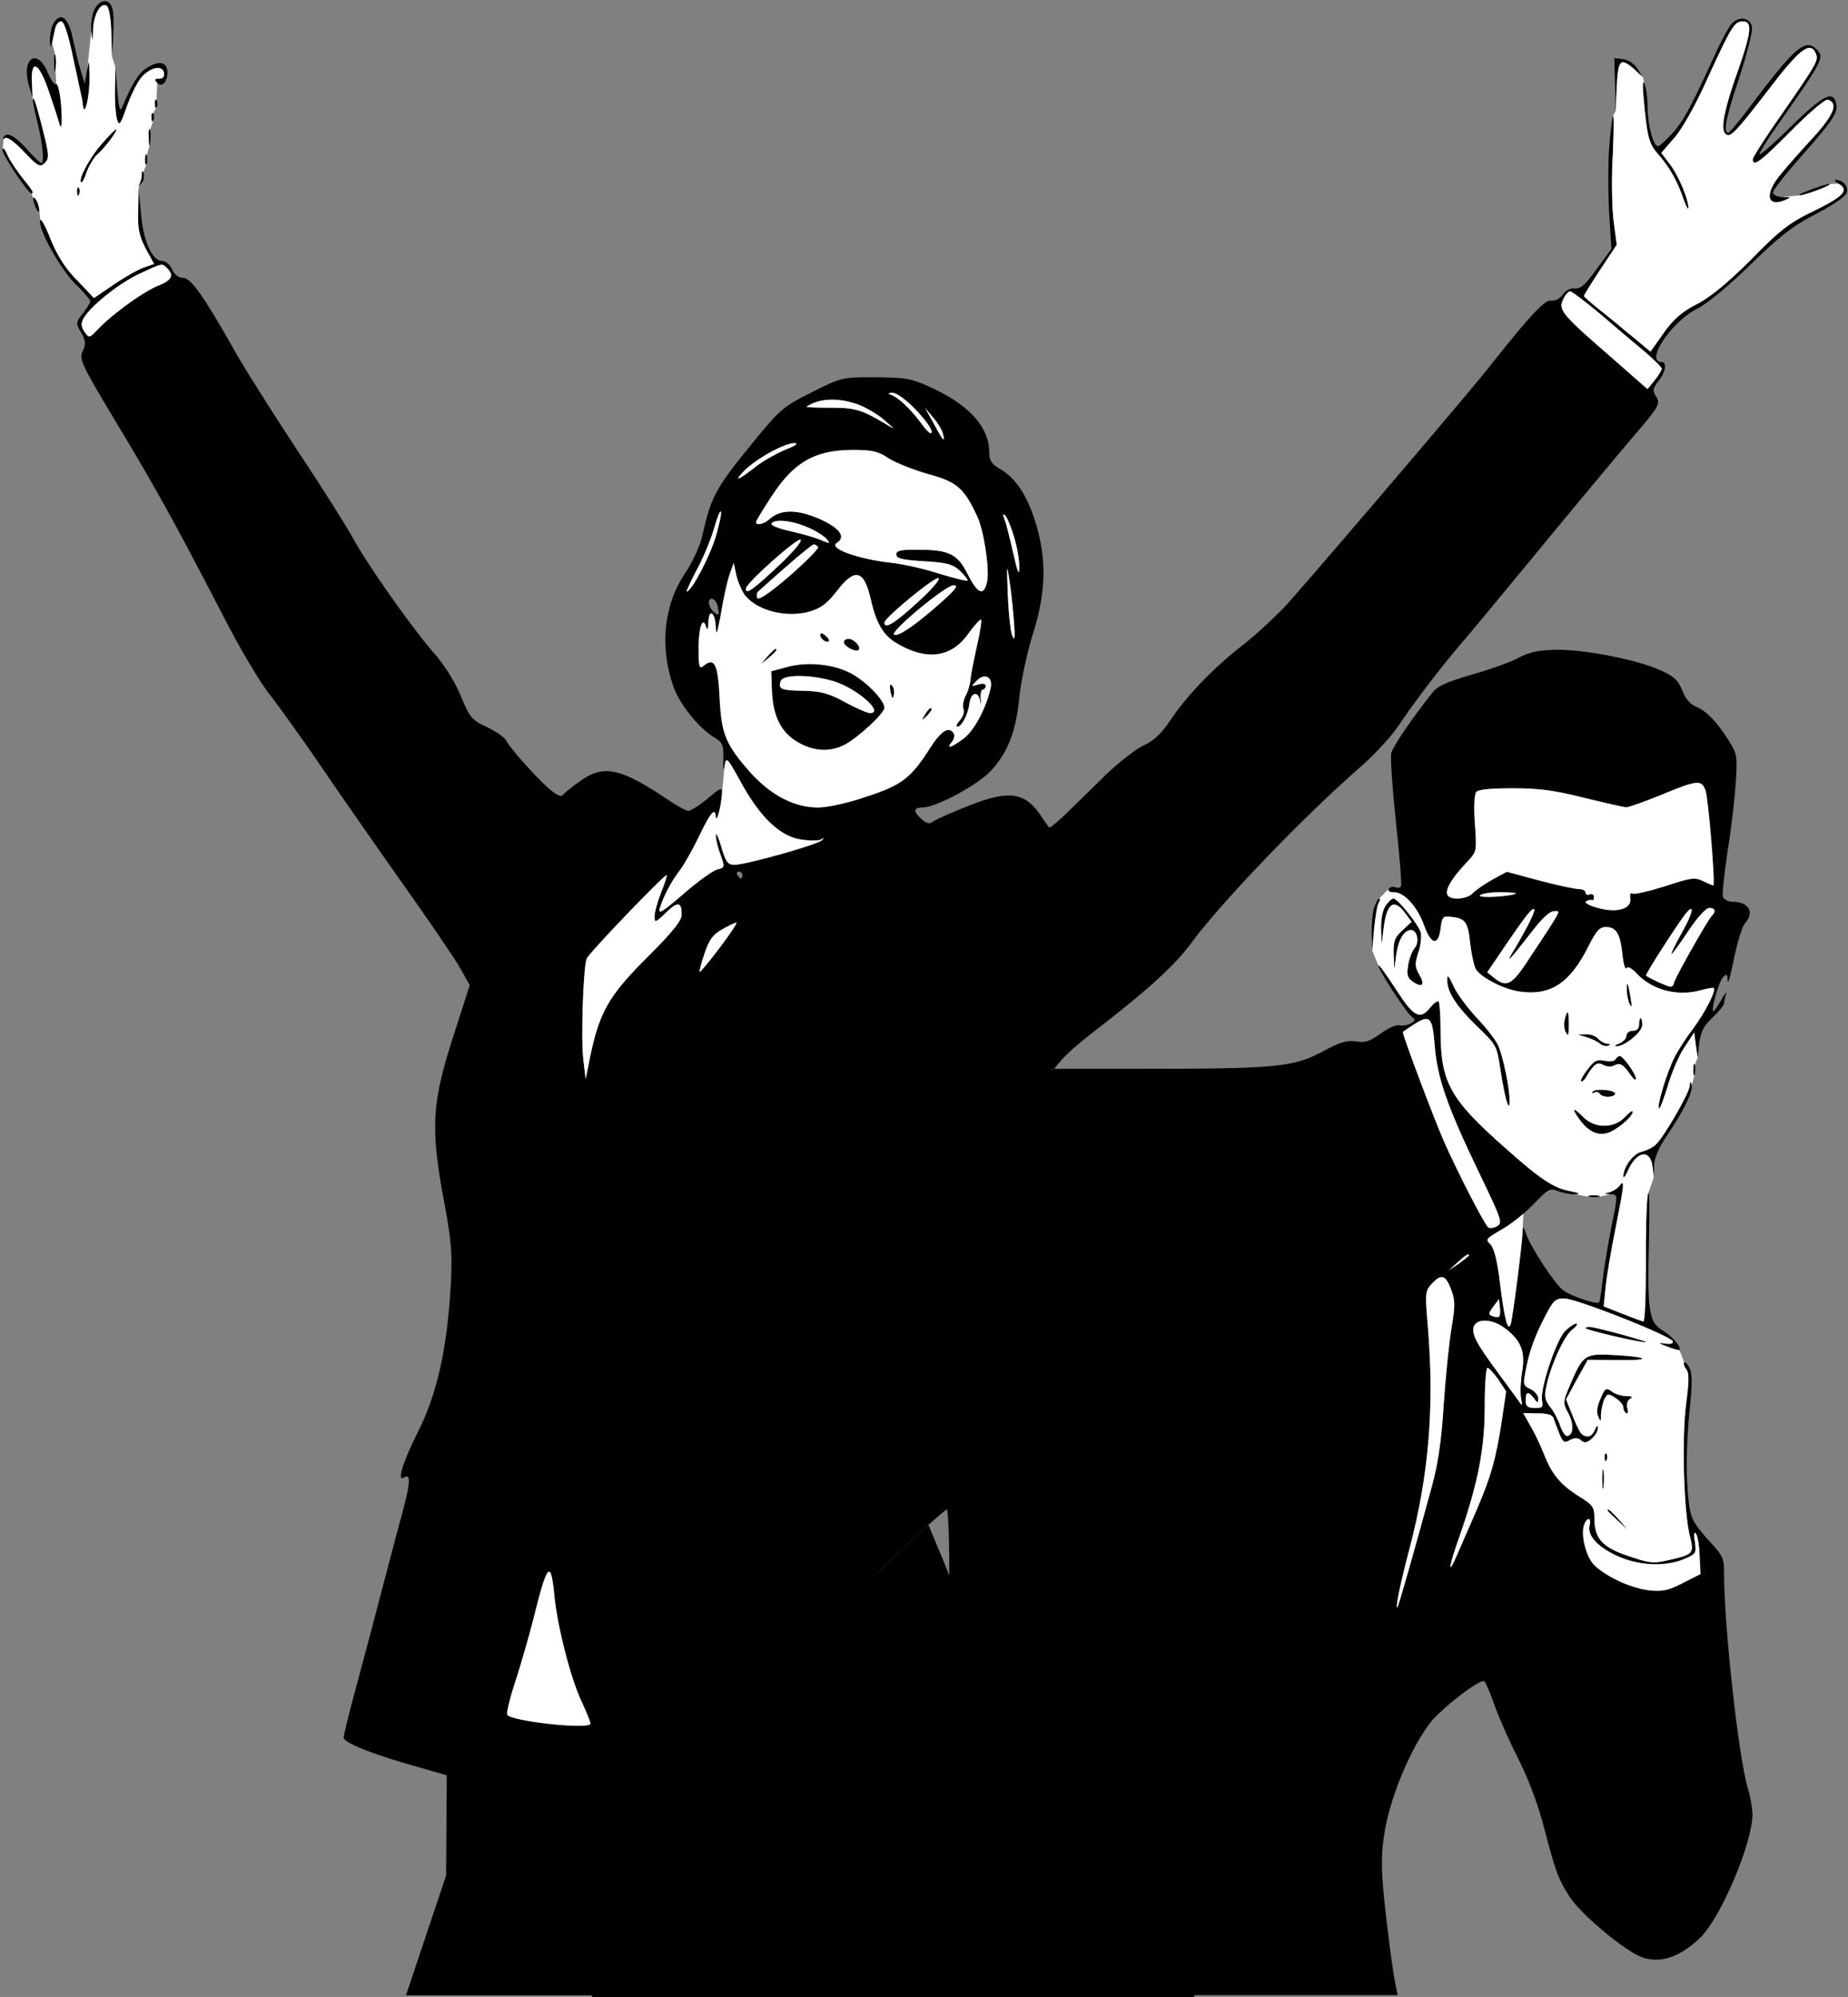 <svg xmlns="http://www.w3.org/2000/svg" fill="none" viewBox="0 0 359 388"><rect x="0" y="0" width="359" height="388" fill="#808080" stroke="none"/><g clip-path="url(#a)"><path fill="#000" d="M310.64 232.53c.37-.18-.06-.31-1.1-.31-.98 0-1.35.12-.74.31.03.01.07.02.11.02.55.1 1.33.09 1.73-.02"/><path fill="#000" d="M267.87 175.32c.24-.37.31-.73.06-.73-.18 0-.61.73-.92 1.59-.37.86-.55 3.12-.55 5.02l.12 3.49.37-4.28c.24-2.4.61-4.67.92-5.09"/><path fill="#000" d="M316.57 195.08c.43.86.49.49.18-1.22-.43-2.81-.8-3.61-.73-1.47 0 .79.25 2.02.55 2.69"/><path fill="#000" d="M304.76 199.12c0-2.88-.24-3.18-.8-1.04-.18.86-.12 1.96.25 2.57.43.79.55.43.55-1.53"/><path fill="#000" d="M190.58 229.93c-4.4 6.88-9.72 15.67-11.75 19.54-4.07 7.47-4.4 9.11-5.38 22.81l-.46 6.23 2.95 7.21c1.19 2.85 2.92 6.99 4.42 10.56 2.02-1.81 3.41-2.99 3.56-2.99.24 0 .49 5.14.49 11.44v1.35c4.96 12.65 11.07 30.92 11.96 36.21.33 1.77.07 2.49-1.25 3.67-1.51 1.44-1.58 1.51-.53 4.39 1.97 5.64 4.14 17.63 4.86 26.88.23 2.88.35 6.3.37 10.42h71.68c-.53-2.53-.95-5.1-1.37-8.22-1.77-13.89-2.02-17.44-1.28-22.7 1.1-7.95 6.18-19.46 10.28-23.44 3.79-3.67 8.75-7.16 9.24-6.61.31.31 1.22 2.51 2.08 4.96.86 2.39 3 7.16 4.71 10.52 1.96 3.92 3.73 8.81 4.83 13.09 2.2 8.38 2.69 9.79 4.96 13.34 1.77 2.69 7.71 8.02 12.18 10.77 4.04 2.57 8.5 1.59 13.09-2.81 3.98-3.73 10.22-18.42 10.22-24.05 0-1.16-.43-3.49-.92-5.14-1.77-5.81-4.59-31.33-4.59-41.36 0-3.3-.12-3.61-3.18-6.92-2.63-2.94-3.24-3.98-3.61-6.67-.67-4.71-.61-11.81.12-18.78.49-4.59.49-6.61 0-7.77-.43-.8-.86-1.34-1.1-1.16-.18.24 0 .8.37 1.29.61.73.61 2.2 0 6.85-.86 6.79-.43 20.99.73 25.58.86 3.43.73 3.61-4.16 4.71-2.88.67-3.61.61-7.59-.74-5.2-1.71-6.73-3.36-6.79-7.22 0-2.39-.18-2.69-3.24-4.59-3.55-2.33-5.08-4.22-6.67-8.32-.61-1.53-1.71-3.85-2.51-5.2l-1.41-2.51 2.82.06c1.9 0 2.87.31 3.06.92.05.13.12.32.2.54.05.14.11.3.17.47l.03.09c.06.17.13.35.2.53.02.04.03.08.05.12.05.15.11.29.17.44.02.06.05.13.07.19.07.19.14.37.21.55.73 1.77.98 1.96 2.08 1.35.98-.55 1.53-.49 2.2.06s1.1.49 2.08-.37c.67-.61 1.22-1.53 1.16-2.08 0-.61-.24-.43-.61.43-.31.86-.98 1.35-1.53 1.22-1.1-.18-1.41-.61-3-4.59l-1.04-2.57 2.08-3.85 2.14-3.86 6.36.06c6.85.06 4.96-.73-2.45-1.04-4.47-.18-5.02.31-7.4 6-1.35 3.18-1.35 3.37-.31 5.32 1.1 2.08 1.1 4.1-.12 4.47-.37.12-.98-.73-1.41-1.9-.37-1.16-1.22-2.81-1.96-3.73-.98-1.22-1.16-2.08-.8-3.79.73-3.92 3.43-9.97 5.02-11.2.86-.67 1.22-1.22.86-1.22-.43 0-1.41.67-2.2 1.47-1.71 1.71-4.9 11.26-4.47 13.46.25 1.35.06 1.47-1.47 1.47-1.41-.06-1.71-.37-1.71-1.53 0-1.65.49-1.78 1.59-.37.1.13.19.25.27.35.02.02.03.04.05.06.06.07.11.14.15.19l.06.06c.03.03.06.07.09.09.02.01.03.01.04.02.02.01.04.02.05.02s.02-.01.04-.03c.01-.01.02-.01.02-.03.01-.02.02-.06.02-.09 0-.02.01-.03.01-.06.01-.05.01-.11.02-.18 0-.02 0-.04.01-.06.01-.1.01-.2.02-.33 0-.55-.67-1.35-1.47-1.77-1.28-.55-1.47-.98-1.16-2.57.73-4.28 1.65-6.98 3.61-10.89 1.96-3.85 2.26-4.16 4.1-4.16 2.26 0 20.74 7.28 21.05 8.32.12.43-.43.61-1.47.43-1.47-.18-1.41-.12.43.61 1.16.43 2.2.73 2.32.67.61-.43-1.35-2.69-3.18-3.79-2.75-1.65-3.06-3.61-2.69-18.11.1-5.19.08-8.71-.13-8.66-.03.01-.07.12-.12.34-.24 1.53-.43 7.71-.37 13.77 0 6.05-.18 10.95-.49 10.89s-2.14-.73-4.16-1.53l-3.55-1.41.37-3.67c.18-2.02 1.04-7.1 1.9-11.32 1.77-8.99 1.84-9.79.8-8.44-.43.55-1.35 1.1-2.02 1.28-1.1.24-1.1.31.18.37 1.65.06 1.59-.18.18 6.85-.61 3.18-1.35 7.53-1.59 9.73s-.55 4.16-.67 4.41c-.37.55-5.81-1.29-7.16-2.45-1.71-1.47-6.06-8.14-6.91-10.52-.67-1.84-.8-1.96-.86-.61 0 1.9-1.9 16.52-2.26 17.74-.55 1.77-1.23-.73-2.08-7.65-.55-4.65-1.16-7.04-1.9-7.77-.98-.98-.86-1.1 2.2-2.88 1.16-.64 2.77-1.83 4.2-3.06.76-.65 1.47-1.31 2.04-1.9 2.81-2.94 3.12-3.12 4.71-2.51.98.37 2.45.67 3.36.61 1.16-.06.8-.25-1.04-.61-3.24-.61-5.81-2.32-12.79-8.57-10.59-9.36-12.36-12.61-12.36-22.64 0-2.88-.18-5.45-.37-5.63-.24-.18-.92.31-1.59 1.1-1.96 2.51-3.18 1.96-6.36-2.94-2.35-3.6-3.73-5.5-3.74-5.16 0 .11.14.46.44 1.06 1.41 2.63 5.14 8.2 6.06 8.93.73.55.73.8-.25 1.28-.61.37-1.59.49-2.14.37-.16-.05-.39-.03-.67.03-.79.19-1.96.79-3 1.56-2.14 1.53-3 1.84-4.83 1.53-1.77-.24-3.06.12-6.43 1.96-5.75 3.06-8.93 3.36-35.61 3.36h-16.56c-.79 1.06-1.57 2.26-2.53 3.82-2.01 3.31-7.27 11.63-11.67 18.45m117.18 66.23c.55-1.47 1.41-1.29 1.04.18-.49 1.96 1.35 4.04 5.14 5.87 4.28 2.02 9.54 2.26 13.28.67 2.26-.98 2.33-1.16 2.02-3.3-.24-1.35-.18-2.02.18-1.65.31.31.67 2.2.73 4.22l.18 3.67-3.37 1.71c-2.81 1.47-3.92 1.71-6.49 1.47-3.43-.37-8.2-2.51-10.71-4.83-1.63-1.52-2.79-6.05-2-8.01m-16.03-20c-1.1 7.22-2.08 10.77-4.89 17.26-.17.4-.36.82-.54 1.25-.28.65-.57 1.31-.86 1.98-.43.98-.85 1.95-1.23 2.82-.04.08-.07.16-.1.24-.17.4-.34.78-.49 1.12-.06.14-.11.26-.17.39-.1.23-.2.45-.28.64-2.02 4.71-1.84 2.82.43-3.55 3.55-10.22 4.83-16.83 4.83-25.09 0-4.1.24-7.46.55-7.46.25 0 1.22 1.04 2.08 2.26l1.53 2.32zm-8.32-30.66-2.02 1.35 1.71-1.53c1.59-1.47 2.26-1.9 2.26-1.41 0 .01-.02.04-.04.07l-.03.03c-.02.02-.04.05-.08.07-.02.02-.04.03-.05.05-.03.03-.07.06-.12.1-.02.02-.04.04-.07.06-.05.04-.11.09-.17.13-.02.02-.04.03-.06.05-.24.19-.53.41-.85.66-.15.12-.31.24-.48.37m6.67 8.38 1.1-1.47.18 1.53c.12.86.06 1.65-.12 1.84-.18.18-.73.18-1.29-.06-.85-.31-.85-.49.13-1.84m2.08 4.04c3.3 2.45 4.16 4.59 3.55 8.44-.31 1.84-.43 4.16-.24 5.2.31 1.65.24 1.71-.43.67-.05-.07-.12-.17-.21-.29-.01-.01-.02-.03-.03-.04-.5-.7-1.51-2.07-2.61-3.58-.04-.05-.07-.1-.11-.14-.28-.38-.56-.76-.84-1.15-4.41-5.94-5.38-7.77-4.96-9.24.56-1.64 3.49-1.58 5.88.13m-17.62-58.8c3.24-2.08 3.73-1.59 4.16 3.92.49 6.3 2.39 11.81 8.44 24.41 4.71 9.79 4.83 10.16 3.61 10.83-.67.37-1.47.43-1.71.12-.92-.98-6.06-11.02-8.57-16.71-1.96-4.47-7.95-20.43-7.96-21.17.01-.05.93-.67 2.03-1.4m-.74 101.82c3.79-14.44 4.83-27.47 3.61-42.77-.61-7.1-.55-7.34.73-8.75 1.84-1.96 2.63-1.77 3.73 1.04.8 2.14.86 3.06.12 7.46-.49 2.81-1.16 9.48-1.53 14.87-.43 6.91-1.1 11.5-2.2 15.6-3.55 13.09-6.55 23.56-6.79 23.86-.48.56.5-4.4 2.33-11.31"/><path fill="#000" d="M312.17 220.17c1.71-.43 5.02-3.18 5.02-4.16 0-.37-.67.12-1.53 1.04-2.02 2.2-5.81 2.26-8.01.06-2.08-2.08-2.45-1.96-.86.31 1.71 2.38 3.42 3.24 5.38 2.75"/><path fill="#000" d="M309.41 212.09c-.18.37-.06.43.31.18.37-.18.8-.12 1.04.24.49.73 2.57.8 3 .06.18-.31-.61-.67-1.84-.8-1.16-.11-2.32.02-2.51.32"/><path fill="#000" d="M328.93 207.93c0 .98.12 1.35.31.73.12-.55.12-1.41 0-1.84-.18-.36-.31.07-.31 1.11"/><path fill="#000" d="M270.87 173.36c1.96 0 4.53 2.88 5.81 6.49 1.35 3.73 2.75 3.98 3.18.55.31-2.32.43-2.45 2.14-2.26 2.69.31 3.18.98 3.61 5.14.24 2.08.73 4.28 1.04 4.9.86 1.65 5.45 4.04 8.57 4.47 6 .86 9.79-1.65 13.34-8.75 1.53-3.06 2.2-3.79 3.37-3.79 2.08 0 2.81 1.29 3.24 5.2.18 1.9.55 3.18.8 2.81.25-.43.92-.06 1.9.92 3.06 3.37 8.08 4.65 12.73 3.3 1.16-.31 2.2-.49 2.33-.37.49.49-1.65 4.71-3.98 7.83-1.35 1.77-3 4.34-3.67 5.69-1.47 2.87-3.43 9.42-3 9.85.18.18.92-1.77 1.71-4.34.73-2.57 2.2-6 3.24-7.53l1.9-2.88.31 2.45.37 2.45.3-2.88c.31-2.26.86-3.3 2.63-4.96 1.22-1.16 2.2-2.39 2.2-2.75 0-.37.18-1.16.37-1.77.18-.61-.25-.06-.98 1.22-.73 1.35-1.41 2.26-1.53 2.14-.43-.43 1.1-5.69 1.9-6.61.73-.73.86-.67.92.61.06.86.61-1.04 1.22-4.22.67-3.18 1.59-6.24 2.08-6.79 2.02-2.2.86-4.28-2.45-4.28-.73 0-1.53-.43-1.77-.92-.18-.49.25-4.53.92-8.99.73-4.47 1.41-10.52 1.59-13.4.31-4.96.25-5.39-1.35-7.95-2.26-3.61-4.34-5.81-6.43-6.67-1.1-.43-2.02-1.53-2.63-3.12-.8-1.96-1.53-2.69-4.22-3.92-4.47-2.02-14.32-3.98-20.01-3.98-3.67.06-5.26.37-7.53 1.53-1.53.86-5.69 2.33-9.18 3.31-4.96 1.47-6.61 2.2-7.65 3.55-3.79 4.77-7.59 10.34-7.95 11.69-.18.86.24 6.92.92 13.46.73 6.6 1.16 12.17.98 12.42-.12.31-.67.37-1.1.18-.49-.18-1.04-.06-1.28.31-.26.41.17.66 1.09.66m16.64.61c.18-.31 1.9-.61 3.79-.61 1.9 0 3.3.12 3.18.24-.67.55-7.33.98-6.97.37m15.17 3.33-.03.12c0 .01 0 .01-.01.02-.02.05-.04.11-.07.18l-.03.06c-.03.06-.06.12-.09.19-.01.02-.02.03-.03.05-.04.09-.1.18-.16.28-.02.03-.04.06-.06.1-.05.09-.11.18-.17.28-.02.03-.03.06-.05.09-.08.13-.16.26-.25.41-.03.04-.05.09-.08.13-.08.13-.16.26-.25.4-.03.04-.05.08-.08.13-.12.18-.24.37-.37.58-.03.04-.06.09-.08.13-.12.18-.25.38-.38.58-.03.05-.06.09-.09.14q-.24.36-.51.78c-.03.05-.07.1-.1.15-.15.23-.31.47-.47.72-.06.1-.13.19-.19.29-.19.29-.39.6-.61.92-.13.2-.28.42-.42.63-.18.27-.37.55-.56.84-.24.36-.48.73-.74 1.13-3.12 4.77-4.16 5.26-6.55 3.37l-1.35-1.1 3.49-5.14c3.91-5.75 5.26-7.46 5.63-7.1.18.12-.43 1.59-1.28 3.24-.86 1.59-2.14 3.92-2.88 5.08-1.59 2.63-.37 1.28 3.85-4.16 1.84-2.39 3.37-3.79 4.16-3.79.09 0 .17 0 .25-.01.08 0 .15-.01.21-.01h.02c.06 0 .11 0 .16.01h.02c.04.01.08.03.1.05h.01v.01c.02.02.03.04.03.07v.1c.02.02.02.04.01.05m29.86.65c-.92.98-7.4 12.48-7.4 13.16 0 .31-.31.61-.61.61-.55 0-4.16-1.65-4.77-2.14-.24-.18 6.42-10.52 7.77-12.12 1.77-2.14 1.35 0-.86 3.86-1.16 2.08-2.08 3.91-1.96 4.04.06.12 1.53-1.83 3.18-4.34 1.84-2.75 3.49-4.59 4.16-4.59 1.17-.01 1.35.66.49 1.52m-47.48-10.53c1.84-1.96 1.84-2.02 1.47-7.34-.24-3.18-.12-5.69.25-6.18s2.63-.73 7.1-.73c5.2 0 7.96.37 13.83 1.84 4.04.98 7.71 1.84 8.26 1.84.49 0 3.55-1.1 6.73-2.39 7.1-2.94 7.83-3 8.63-.86.55 1.53 1.9 17.99 1.53 18.42-.12.06-.98-.31-1.96-.8-1.65-.8-2.26-.73-7.46.98-3.12.98-6 1.65-6.3 1.41-.43-.24-.55.18-.43 1.04.24 2.02-2.75 2.82-6.49 1.71-1.65-.49-2.51-.98-2.08-1.23.43-.24.92-.37 1.1-.24.24.12.43-.12.43-.55 0-.49-.37-.73-.86-.55-.43.18-.8 0-.8-.37s-.55-.67-1.28-.67c-.74 0-4.16-.73-7.65-1.65l-6.36-1.71-2.82 1.53c-1.53.86-3.18 2.02-3.73 2.57-.55.67-1.84 1.1-3.06 1.1-3.25-.01-2.58-2.33 1.95-7.17"/><path fill="#000" d="M328.26 210.93c-.06 1.41-5.14 10.22-6.67 11.5-.55.55-1.77 1.1-2.69 1.35-1.65.37-3.55 3-3.55 4.77.06.43.43-.06.86-1.04 1.71-3.92 4.41-4.34 4.83-.8l.24 2.02.06-2.32c.06-1.53.92-3.43 2.51-5.81 3.24-4.77 5.08-8.57 4.77-9.79-.24-.86-.3-.86-.36.12"/><path fill="#000" d="M310.76 202.73c.49.43 1.22.61 1.65.43.55-.24.49-.37-.18-.37-.55-.06-1.35-.49-1.77-.98-.43-.49-1.47-.92-2.39-.86l-1.59.06 1.71.49c.98.31 2.14.86 2.57 1.23"/><path fill="#000" d="M319.02 199.18c0-.73-.12-1.35-.31-1.35-.18 0-.31.55-.31 1.22 0 .8-.43 1.22-1.22 1.22-.67 0-1.22.43-1.23.92 0 .55-.61 1.22-1.35 1.53-.8.31-1.1.55-.67.55 1.54.13 5.03-2.68 5.09-4.09"/><path fill="#000" d="M315.96 271.26c-.86 0-2.14-.37-2.81-.86-1.16-.86-1.35-.73-2.2 1.29-.67 1.47-.86 2.57-.49 3.49.49 1.16.55 1.16.55-.43.06-.98.37-2.26.67-2.94.61-1.1.73-1.1 2.14-.18.86.55 1.53 1.35 1.53 1.84 0 .43.24.92.55 1.1.31.24.43-.18.24-.92-.24-.73 0-1.53.49-1.84.62-.37.43-.55-.67-.55"/><path fill="#000" d="M312.29 293.47c0 .11.8.87 1.81 1.82.07.06.14.13.21.2l1.96 1.77-1.77-2.02c-1.72-1.83-2.21-2.26-2.21-1.77"/><path fill="#000" d="M287.05 199.51c3.64 3.52 3.71 3.59 4.43 8.36.8 5.26 1.71 8.44 1.77 6.24.12-2.26-1.35-9.24-2.26-11.08-.49-1.04-2.39-3.49-4.28-5.45-1.84-2.02-3.85-4.77-4.41-6.12-.92-1.96-1.16-2.2-1.16-1.1-.06 2.26 1.71 5.08 5.75 8.99z"/><path fill="#000" d="M311.25 287.48c0 1.65.12 2.33.24 1.35.12-.92.12-2.26 0-3.06-.12-.74-.24-.01-.24 1.71"/><path fill="#000" d="M311.74 283.25c0 .67.18.86.37.37.18-.43.12-.98-.06-1.16-.19-.25-.37.12-.31.79"/><path fill="#000" d="M308.8 257.8c-.43 0-.8.12-.8.24 0 .37 10.59 2.82 11.69 2.75.92-.05-9.66-2.93-10.89-2.99"/><path fill="#000" d="M268.78 180.4c.61-4.96 2.02-5.93 4.22-2.94l1.22 1.65-1.77 1.65c-1.53 1.41-1.78 2.08-1.71 4.65l.12 2.94.37-2.81c.43-3 1.53-4.83 2.88-4.83 1.22 0 1.71 2.39.67 3.55-.49.55-1.04 2.08-1.23 3.31-.31 1.9-.12 2.45.92 3.18 1.84 1.28 2.45.61 1.22-1.41-.86-1.53-.86-2.08-.18-4.22.49-1.35.67-3.12.49-3.92-.43-1.53-4.47-6.61-5.32-6.61-.31 0-.98.61-1.47 1.35-.61.86-.92 2.51-.92 4.47l.12 3.06z"/><path fill="#000" d="M311.68 206.09c-1.41-.31-1.96-.06-3.24 1.65-.86 1.1-1.47 2.14-1.29 2.33.18.12.55-.12.86-.61 1.59-2.69 2.2-3.24 3.43-2.57.67.37 1.59.43 2.14.12 1.1-.61 1.77-.24 3.18 1.84.55.8 1.04 1.16 1.04.73 0-.92-2.51-4.41-3.12-4.41-.24 0-.67.31-.86.67-.24.38-1.16.44-2.14.25"/><path fill="#fff" d="M320.49 309.01c2.57.24 3.67 0 6.49-1.47l3.37-1.71-.18-3.67c-.06-2.02-.43-3.92-.73-4.22-.37-.37-.43.31-.18 1.65.31 2.14.24 2.33-2.02 3.3-3.73 1.59-8.99 1.35-13.28-.67-3.79-1.84-5.63-3.92-5.14-5.87.37-1.47-.49-1.65-1.04-.18-.8 1.96.37 6.49 2.02 8.02 2.49 2.32 7.26 4.46 10.69 4.82"/><path fill="#fff" d="M323.92 261.65c-1.84-.73-1.9-.79-.43-.61 1.04.18 1.59 0 1.47-.43-.31-1.04-18.79-8.32-21.05-8.32-1.84 0-2.14.31-4.1 4.16-1.96 3.92-2.88 6.61-3.61 10.89-.31 1.59-.12 2.02 1.16 2.57.8.43 1.47 1.22 1.47 1.77-.01.13-.01.24-.02.33 0 .02 0 .04-.01.06-.01.07-.01.13-.02.18 0 .02-.01.04-.01.06-.01.03-.01.07-.02.09-.01.01-.02.02-.02.03-.01.01-.01.03-.03.03h-.01c-.02 0-.04-.01-.05-.02s-.03-.01-.04-.02c-.02-.02-.06-.05-.09-.09l-.06-.06c-.04-.05-.1-.12-.15-.19a.3.3 0 0 1-.05-.06c-.08-.1-.17-.22-.27-.35-1.1-1.41-1.59-1.28-1.59.37 0 1.16.31 1.47 1.71 1.53 1.53 0 1.71-.12 1.47-1.47-.43-2.2 2.76-11.75 4.47-13.46.8-.8 1.77-1.47 2.2-1.47.37 0 0 .55-.86 1.22-1.59 1.23-4.28 7.28-5.02 11.2-.37 1.71-.18 2.57.8 3.79.73.92 1.59 2.57 1.96 3.73.43 1.16 1.04 2.02 1.41 1.9 1.22-.37 1.22-2.39.12-4.47-1.04-1.96-1.04-2.14.31-5.32 2.39-5.69 2.94-6.18 7.4-6 7.4.31 9.3 1.1 2.45 1.04l-6.36-.06-2.14 3.86-2.08 3.85 1.04 2.57c1.59 3.98 1.9 4.41 3 4.59.55.12 1.23-.37 1.53-1.22.37-.86.61-1.04.61-.43.06.55-.49 1.47-1.16 2.08-.98.86-1.41.92-2.08.37s-1.22-.61-2.2-.06c-1.1.61-1.35.43-2.08-1.35-.07-.18-.14-.36-.21-.55-.02-.06-.05-.13-.07-.19-.06-.15-.11-.3-.17-.44-.02-.04-.03-.08-.05-.12-.07-.18-.13-.36-.2-.53l-.03-.09c-.16-.43-.3-.8-.37-1.01-.18-.61-1.16-.92-3.06-.92l-2.82-.06 1.41 2.51c.8 1.35 1.9 3.67 2.51 5.2 1.59 4.1 3.12 6 6.67 8.32 3.06 1.9 3.24 2.2 3.24 4.59.06 3.85 1.59 5.51 6.79 7.22 3.98 1.35 4.71 1.41 7.59.74 4.89-1.1 5.02-1.29 4.16-4.71-1.16-4.59-1.59-18.78-.73-25.58.61-4.65.61-6.12 0-6.85-.37-.49-.55-1.04-.37-1.29l-.92-2.39c-.14.08-1.18-.23-2.34-.66m-12.42 27.17c-.12.98-.24.31-.24-1.35 0-1.71.12-2.45.24-1.71.12.8.12 2.14 0 3.06m.61-5.2c-.18.49-.37.31-.37-.37-.06-.67.12-1.04.31-.8.18.19.24.74.06 1.17m2.2 11.87c-.07-.07-.14-.13-.21-.2-1.01-.95-1.81-1.71-1.81-1.82 0-.49.49-.06 2.2 1.78l1.77 2.02zm2.33-23.68c-.49.31-.74 1.1-.49 1.84.18.73.06 1.16-.24.92-.31-.18-.55-.67-.55-1.1 0-.49-.67-1.29-1.53-1.84-1.41-.92-1.53-.92-2.14.18-.31.67-.61 1.96-.67 2.94 0 1.59-.06 1.59-.55.43-.37-.92-.18-2.02.49-3.49.86-2.02 1.04-2.14 2.2-1.29.67.49 1.96.86 2.81.86 1.09 0 1.28.18.67.55m3.05-11.01c-1.1.06-11.69-2.39-11.69-2.75 0-.12.37-.24.8-.24 1.23.05 11.81 2.93 10.89 2.99"/><path fill="#fff" d="M298.59 272.42c-.02-.02-.06-.05-.09-.09.03.04.06.08.09.09"/><path fill="#fff" d="M298.74 272.41c-.01.01-.02.02-.02.03.01-.01.02-.02.02-.03"/><path fill="#fff" d="M298.68 272.46c-.02 0-.04-.01-.05-.02.02.02.04.03.05.02"/><path fill="#fff" d="M297.97 271.69c.1.13.19.25.27.35-.08-.1-.16-.22-.27-.35"/><path fill="#fff" d="M298.77 272.32c0-.02.01-.03.01-.06 0 .02-.01.04-.01.06"/><path fill="#fff" d="M298.8 272.08c0-.02 0-.04.01-.06 0 .02-.01.04-.01.06"/><path fill="#fff" d="M301.97 276.09c-.08-.23-.15-.41-.2-.54.08.21.21.58.37 1.01-.06-.17-.12-.33-.17-.47"/><path fill="#fff" d="M302.18 276.65c.06.17.13.35.2.53-.08-.18-.14-.36-.2-.53"/><path fill="#fff" d="M298.29 272.1c.06.07.11.14.15.19a2 2 0 0 0-.15-.19"/><path fill="#fff" d="M286.29 257.8c-.43 1.47.55 3.3 4.96 9.24.28.38.56.77.84 1.15.04.05.07.1.11.14.27.37.54.73.79 1.08.78 1.07 1.44 1.97 1.82 2.5.01.01.02.03.03.04.08.12.16.22.21.29.67 1.04.73.98.43-.67-.18-1.04-.06-3.37.24-5.2.61-3.85-.24-6-3.55-8.44-2.4-1.72-5.33-1.78-5.88-.13"/><path fill="#fff" d="M292.19 268.33c-.04-.05-.07-.1-.11-.14z"/><path fill="#fff" d="M316.21 227.51c-.43.98-.79 1.47-.86 1.04l-.74 1.84c1.04-1.35.98-.55-.8 8.44-.86 4.22-1.71 9.3-1.9 11.32l-.37 3.67 3.55 1.41c2.02.8 3.86 1.47 4.16 1.53.31.05.49-4.84.49-10.89-.06-6.06.12-12.24.37-13.77.04-.22.08-.33.12-.34l1.05-3.03-.24-2.02c-.43-3.54-3.12-3.12-4.83.8"/><path fill="#fff" d="M271.54 192.76c3.18 4.89 4.41 5.45 6.36 2.94.67-.8 1.35-1.29 1.59-1.1.18.18.37 2.75.37 5.63 0 10.03 1.77 13.28 12.36 22.64 6.98 6.24 9.55 7.95 12.79 8.57 1.84.37 2.2.55 1.04.61l2.86.51c-.04-.01-.07-.01-.11-.02-.61-.18-.24-.31.74-.31 1.04 0 1.47.12 1.1.31l2.14-.49c-1.28-.06-1.28-.12-.18-.37.67-.18 1.59-.73 2.02-1.28l.74-1.84c0-1.77 1.9-4.41 3.55-4.77.92-.24 2.14-.8 2.69-1.35 1.53-1.29 6.61-10.1 6.67-11.5.06-.98.12-.98.37-.12l.61-2.14c-.18.61-.31.24-.31-.73 0-1.04.12-1.47.31-1.1l.55-1.35-.37-2.45-.31-2.45-1.9 2.88c-1.04 1.53-2.51 4.96-3.24 7.53-.8 2.57-1.53 4.53-1.71 4.34-.43-.43 1.53-6.98 3-9.85.67-1.35 2.32-3.92 3.67-5.69 2.33-3.12 4.47-7.34 3.98-7.83-.12-.12-1.16.06-2.33.37-4.65 1.35-9.67.06-12.73-3.3-.98-.98-1.65-1.35-1.9-.92-.24.37-.61-.92-.8-2.81-.43-3.92-1.16-5.2-3.24-5.2-1.16 0-1.84.74-3.37 3.79-3.55 7.1-7.34 9.61-13.34 8.75-3.12-.43-7.71-2.81-8.57-4.47-.31-.61-.8-2.82-1.04-4.9-.43-4.16-.92-4.83-3.61-5.14-1.71-.18-1.84-.06-2.14 2.26-.43 3.43-1.84 3.18-3.18-.55-1.28-3.61-3.85-6.49-5.81-6.49-.92 0-1.35-.24-1.1-.67l-1.84 1.9c.24 0 .18.37-.06.73-.31.43-.67 2.69-.92 5.08l-.37 4.28 1.21 2.92c.03-.35 1.4 1.54 3.76 5.15m45.22 1.1c.31 1.71.24 2.08-.18 1.22-.31-.67-.55-1.9-.55-2.69-.07-2.14.3-1.35.73 1.47m-2.14 8.87c.73-.31 1.35-.98 1.35-1.53 0-.49.55-.92 1.23-.92.79 0 1.22-.43 1.22-1.22 0-.67.12-1.22.31-1.22.18 0 .31.61.31 1.35-.06 1.41-3.55 4.22-5.08 4.1-.45-.01-.14-.26.66-.56m-.8 3.12c.18-.37.61-.67.86-.67.61 0 3.12 3.49 3.12 4.41 0 .43-.49.06-1.04-.73-1.41-2.08-2.08-2.45-3.18-1.84-.55.31-1.47.24-2.14-.12-1.22-.67-1.84-.12-3.43 2.57-.31.49-.67.73-.86.61-.18-.18.43-1.22 1.29-2.33 1.28-1.71 1.84-1.96 3.24-1.65.98.18 1.9.12 2.14-.25m-.06 6.73c-.43.73-2.51.67-3-.06-.24-.37-.67-.43-1.04-.24-.37.24-.49.18-.31-.18.18-.31 1.35-.43 2.51-.31 1.23.12 2.02.49 1.84.79m-5.69-11.62c.92-.06 1.96.37 2.39.86s1.22.92 1.77.98c.67 0 .73.12.18.37-.43.18-1.16 0-1.65-.43-.43-.37-1.59-.92-2.57-1.22l-1.71-.49zm-.43 16.15c2.2 2.2 6 2.14 8.01-.06.86-.92 1.53-1.41 1.53-1.04 0 .98-3.3 3.73-5.02 4.16-1.96.49-3.67-.37-5.39-2.75-1.58-2.27-1.21-2.39.87-.31m-3.67-19.03c.55-2.14.8-1.84.8 1.04 0 1.96-.12 2.32-.55 1.53-.37-.61-.43-1.71-.25-2.57m-21.66-6.61c.55 1.35 2.57 4.1 4.41 6.12 1.9 1.96 3.79 4.41 4.28 5.45.92 1.84 2.39 8.81 2.26 11.08-.06 2.2-.98-.98-1.77-6.24-.72-4.77-.79-4.83-4.43-8.36-.05-.05-.1-.1-.16-.15-4.04-3.92-5.81-6.73-5.75-8.99 0-1.11.24-.87 1.16 1.09m-13.1-15.54c.49-.73 1.16-1.35 1.47-1.35.86 0 4.89 5.08 5.32 6.61.18.8 0 2.57-.49 3.92-.67 2.14-.67 2.69.18 4.22 1.22 2.02.61 2.69-1.22 1.41-1.04-.73-1.22-1.29-.92-3.18.18-1.22.74-2.75 1.23-3.31 1.04-1.16.55-3.55-.67-3.55-1.35 0-2.45 1.84-2.88 4.83l-.37 2.81-.12-2.94c-.06-2.57.18-3.24 1.71-4.65l1.77-1.65-1.22-1.65c-2.2-3-3.61-2.02-4.22 2.94l-.37 3.06-.12-3.06c.01-1.95.31-3.6.92-4.46"/><path fill="#fff" d="M283.1 174.58c1.22 0 2.51-.43 3.06-1.1.55-.55 2.2-1.71 3.73-2.57l2.82-1.53 6.36 1.71c3.49.92 6.91 1.65 7.65 1.65.73 0 1.28.31 1.28.67 0 .37.37.55.8.37.49-.18.86.06.86.55 0 .43-.18.67-.43.55-.18-.12-.67 0-1.1.24s.43.74 2.08 1.23c3.73 1.1 6.73.31 6.49-1.71-.12-.86 0-1.29.43-1.04.31.24 3.18-.43 6.3-1.41 5.2-1.71 5.81-1.77 7.46-.98.98.49 1.84.86 1.96.8.37-.43-.98-16.89-1.53-18.42-.8-2.14-1.53-2.08-8.63.86-3.18 1.29-6.24 2.39-6.73 2.39-.55 0-4.22-.86-8.26-1.84-5.87-1.47-8.63-1.84-13.83-1.84-4.47 0-6.73.24-7.1.73s-.49 3-.25 6.18c.37 5.32.37 5.39-1.47 7.34-4.52 4.85-5.19 7.17-1.95 7.17"/><path fill="#fff" d="M289.04 238.4c.24.31 1.04.24 1.71-.12 1.22-.67 1.1-1.04-3.61-10.83-6.06-12.6-7.95-18.11-8.44-24.41-.43-5.51-.92-6-4.16-3.92-1.1.73-2.02 1.35-2.02 1.41 0 .74 6 16.7 7.96 21.17 2.5 5.69 7.64 15.72 8.56 16.7"/><path fill="#fff" d="M271.48 312.26c.24-.31 3.24-10.77 6.79-23.86 1.1-4.1 1.78-8.69 2.2-15.6.37-5.38 1.04-12.05 1.53-14.87.73-4.4.67-5.32-.12-7.46-1.1-2.81-1.9-3-3.73-1.04-1.28 1.41-1.35 1.65-.73 8.75 1.22 15.3.18 28.33-3.61 42.77-1.84 6.9-2.82 11.86-2.33 11.31"/><path fill="#fff" d="M288.98 265.75c-.31 0-.55 3.36-.55 7.46 0 8.26-1.29 14.87-4.83 25.09-2.26 6.36-2.45 8.26-.43 3.55.08-.19.18-.41.28-.64.05-.12.11-.25.17-.39.15-.35.31-.72.49-1.12.03-.08.07-.16.1-.24.64-1.48 1.4-3.21 2.09-4.8.19-.43.37-.85.54-1.25 2.81-6.49 3.79-10.04 4.89-17.26l.86-5.81-1.53-2.32c-.86-1.23-1.84-2.26-2.08-2.27"/><path fill="#fff" d="M285.43 296.64c.29-.67.58-1.33.86-1.98-.69 1.59-1.45 3.33-2.09 4.8.38-.87.81-1.84 1.23-2.82"/><path fill="#fff" d="M284.82 244.42c.06-.05.11-.09.17-.13.02-.02.05-.04.07-.06.04-.04.08-.07.12-.1.02-.02.04-.03.05-.05.03-.03.05-.05.08-.07l.03-.03c.02-.03.04-.05.04-.07 0-.49-.67-.06-2.26 1.41l-1.71 1.53 2.02-1.35c.51-.39.99-.75 1.35-1.03 0-.02.02-.03.04-.05"/><path fill="#fff" d="M284.98 244.29c-.05.04-.11.09-.17.13.07-.05.12-.09.17-.13"/><path fill="#fff" d="M285.17 244.13c-.03.03-.07.06-.12.1.05-.03.08-.07.12-.1"/><path fill="#fff" d="M285.3 244.01c-.02.02-.04.05-.08.07.03-.02.06-.05.08-.07"/><path fill="#fff" d="M284.76 244.47c-.36.28-.84.64-1.35 1.03.17-.13.33-.25.49-.38.32-.24.62-.46.86-.65"/><path fill="#fff" d="M289.96 255.72c.55.24 1.1.24 1.29.06.18-.18.24-.98.12-1.84l-.18-1.53-1.1 1.47c-.99 1.35-.99 1.53-.13 1.84"/><path fill="#fff" d="M302.69 177.16c-.01-.03-.02-.05-.03-.07l-.01-.01a.23.23 0 0 0-.1-.05h-.02c-.04-.01-.1-.01-.16-.01h-.02c-.06 0-.14 0-.21.01-.08 0-.16.01-.25.01-.8 0-2.33 1.41-4.16 3.79-4.22 5.45-5.44 6.79-3.85 4.16.73-1.16 2.02-3.49 2.88-5.08.86-1.65 1.47-3.12 1.28-3.24-.37-.37-1.71 1.35-5.63 7.1l-3.49 5.14 1.35 1.1c2.39 1.9 3.43 1.41 6.55-3.37.26-.39.5-.77.74-1.13.19-.29.38-.57.56-.84q.21-.33.42-.63c.21-.32.41-.63.61-.92.07-.1.13-.19.19-.29.16-.25.32-.49.47-.72.03-.05.07-.1.1-.15q.27-.405.51-.78c.03-.05.06-.09.09-.14.13-.2.26-.4.38-.58.03-.04.06-.09.08-.13.13-.21.26-.4.37-.58.03-.04.05-.09.08-.13.09-.14.17-.27.25-.4.03-.04.06-.09.08-.13.09-.15.18-.28.25-.41.02-.03.03-.06.05-.09.06-.1.11-.19.17-.28.02-.03.04-.07.06-.1.06-.1.11-.2.16-.28.01-.02.02-.03.03-.05.04-.07.07-.13.09-.19l.03-.06c.03-.07.05-.13.07-.18 0-.01 0-.01.01-.02q.015-.075.03-.12v-.03c-.01-.05-.01-.08-.01-.12q0 .015 0 0"/><path fill="#fff" d="M301.41 179.61c-.03.04-.05.08-.08.13.03-.04.06-.08.08-.13"/><path fill="#fff" d="M300.96 180.32c-.03.04-.06.09-.08.13.03-.05.06-.09.08-.13"/><path fill="#fff" d="M301.75 179.08c-.03.04-.05.09-.08.13.02-.04.05-.08.08-.13"/><path fill="#fff" d="M302.27 178.21c-.02.03-.04.06-.06.1.03-.04.05-.07.06-.1"/><path fill="#fff" d="M302.45 177.87c-.01.02-.02.03-.03.05.02-.01.03-.03.03-.05"/><path fill="#fff" d="M299.33 182.82c-.06.1-.13.19-.19.29.06-.1.12-.19.19-.29"/><path fill="#fff" d="M327.89 181.01c-1.65 2.51-3.12 4.47-3.18 4.34-.12-.12.8-1.96 1.96-4.04 2.2-3.85 2.63-6 .86-3.86-1.35 1.59-8.01 11.93-7.77 12.12.61.49 4.22 2.14 4.77 2.14.31 0 .61-.31.61-.61 0-.67 6.48-12.17 7.4-13.16.86-.86.67-1.53-.49-1.53-.67.01-2.32 1.84-4.16 4.6"/><path fill="#fff" d="M294.48 173.6c.12-.12-1.29-.24-3.18-.24-1.9 0-3.61.31-3.79.61-.36.61 6.3.18 6.97-.37"/><path fill="#fff" d="M291.73 238.89c-3.06 1.77-3.18 1.9-2.2 2.88.73.73 1.34 3.12 1.9 7.77.86 6.91 1.53 9.42 2.08 7.65.37-1.23 2.26-15.85 2.26-17.74l.16-3.61c-1.43 1.22-3.04 2.41-4.2 3.05"/><path fill="#000" d="M17.81 6.85c.02.18.04.32.06.44 0 .01 0 .03.01.04.02.11.03.2.04.26 0 .01 0 .02.01.03.01.05.02.08.03.08h.01s.01-.01.01-.02 0-.01.01-.02c0-.01 0-.03.01-.05 0-.02 0-.03.01-.05 0-.02 0-.05.01-.08 0-.02 0-.05.01-.08 0-.03 0-.08.01-.12v-.22c0-.05 0-.1.01-.16v-.14c0-.06 0-.12.01-.19 0-.06 0-.12.01-.19.01-.2.01-.42.02-.67.13-2.95 1.51-5.31 2.63-4.59.46.26.85 2.49.92 5.18l.13 4.72.2-3.93c.13-2.1.13-4.52-.13-5.38-.53-2.16-2.63-1.9-3.61.39-.39 1.05-.66 2.88-.46 4.06.03.24.06.46.08.64-.04.04-.04.04-.04.05"/><path fill="#000" d="M11.89 4.16c.53 0 1.38 2.49 2.36 7.34.07.32.14.64.21.95l.06.28c.06.25.11.5.17.75.01.05.02.1.03.16.07.31.13.61.2.9l.03.14c.05.24.1.48.15.71.02.07.03.14.04.21.05.22.1.44.14.65.02.11.05.21.07.32.04.17.07.33.1.48.01.06.03.12.04.18.04.18.07.35.11.51.01.03.01.06.02.09q.09.405.15.72c.01.02.01.05.02.07.01.07.03.13.04.18.02.07.03.14.04.2 0 .02.01.04.01.06l.03.14c0 .02.01.05.01.06.01.05.02.08.02.1.02.09.04.2.05.32.01.05.02.11.02.17.01.09.02.17.04.26.03.2.05.4.08.56.33 2.16 1.31-2.23 1.25-5.7v-.06c-.06-3.48-.07-3.6-.46-1.25l-.46 2.62-.79-2.62c-.46-1.44-1.12-4.33-1.58-6.42-.85-4-2.43-5.05-3.81-2.49-.33.72-.59 2.1-.59 3.15.07 1.31.2 1.44.39.52.13-.72.39-1.97.59-2.82.17-.79.69-1.44 1.22-1.44"/><path fill="#000" d="M319.26 18.58c.72 7.93.98 9.24 2.82 11.34 2.23 2.56 3.74 5.18 4.92 8.65.53 1.44.98 2.29.98 1.9.13-1.51-1.97-6.49-3.61-8.59l-1.64-2.16 2.49-2.88c1.51-1.7 4.14-6.36 6.37-11.34 4.73-10.29 5.32-11.34 6.96-11.34 1.9 0 1.71 1.97-.92 9.57-2.82 7.93-3.48 11.67-2.3 12.39.92.59 1.9-.46 9.32-10.1 5.12-6.62 7.16-8.06 8.14-5.51.46 1.25.26 1.7-6.83 11.93-3.02 4.33-5.45 8.13-5.45 8.52 0 1.57 1.51.46 7.48-5.57 3.41-3.47 6.63-6.16 7.09-6.03 2.17.72 1.18 3.08-3.55 8.13-2.63 2.88-5.45 6.1-6.3 7.28-2.36 3.28-1.71 5.38 1.31 4.2.19-.08.35-.15.49-.21a.3.3 0 0 0 .08-.04c.1-.05.2-.09.27-.12.03-.01.04-.02.06-.04.05-.03.11-.06.14-.08.02-.01.01-.02.02-.03.02-.02.04-.03.03-.05 0-.01-.03-.02-.06-.03l-.04-.02c-.04-.01-.11-.01-.17-.02-.03 0-.05-.01-.09-.01-.08 0-.19-.01-.29-.01h-.71c-1.05-.07-1.84-.46-1.84-.92s2.82-4.06 6.3-7.93c4.99-5.7 6.17-7.47 6.04-8.85-.39-3.28-2.3-2.43-8.8 3.93-3.35 3.34-6.17 5.77-6.17 5.44s1.31-2.49 2.95-4.85c9.65-13.77 9.72-13.96 8.07-15.6-2.1-2.1-4.2-.26-12.41 10.62-2.3 3.08-4.4 5.64-4.66 5.64-1.05 0-.46-2.95 2.17-10.82 1.44-4.46 2.56-8.78 2.43-9.64-.26-1.9-2.49-2.29-3.94-.72-.59.66-1.97 3.21-3.15 5.77-4.73 10.36-6.17 13.05-8.34 15.47-1.31 1.44-2.56 2.56-2.82 2.56-.92 0-1.97-4-2.04-7.47 0-1.84-.26-3.93-.59-4.65-.28-.86-.41-.01-.21 2.29"/><path fill="#000" d="M10.77 10.84c-.2-.59-.33.07-.26 1.51 0 1.44.13 1.97.26 1.11.13-.78.13-1.96 0-2.62"/><path fill="#000" d="M9.52 17.92c.92 2.69 1.77 5.31 1.9 5.83.53 2.03.72.13.39-3.67-.2-2.29-.66-3.93-.92-3.74-.33.2-1.05-.85-1.64-2.29-1.25-3.08-3.28-3.67-3.94-1.18-.2.85-.07 2.56.33 3.8l.66 2.23-.13-2.95c-.19-4.71 1.45-3.73 3.35 1.97"/><path fill="#000" d="m317.49 13.47 1.64 1.51-1.05-1.64c-.53-.92-1.77-1.7-2.76-1.84l-1.71-.2.26 10.23.2-4.79c.26-5.18.72-5.63 3.42-3.27"/><path fill="#000" d="M22.72 23.17c.39 1.44.66 1.11 1.97-2.62.85-2.36 2.17-4.92 2.95-5.7 1.77-1.84 3.87-2.16 4.2-.72.13.79-.2 1.18-.92 1.18-.92 0-.98.2-.39.79 1.05 1.05 2.17-.46 1.97-2.43-.26-1.7-1.71-1.9-4-.46-1.58.98-2.76 2.88-4.79 7.67-.39.98-.66.07-.92-3.28l-.39-4.59-.07 4.26c-.07 2.36.13 4.98.39 5.9"/><path fill="#000" d="M4.67 29.53c2.69 2.82 3.09 3.02 4 2.16.92-.92.85-1.57-.39-6.56-1.31-5.18-1.9-6.95-1.9-5.51 0 .33.46 2.36.98 4.52.98 4 1.25 7.54.66 7.54-.2 0-1.31-1.05-2.43-2.29-2.49-2.88-4.2-3.87-4.86-2.82-.19.32-.21.45-.04.41.07-.02.17-.07.3-.14.46-.26 1.97.85 3.68 2.69"/><path fill="#000" d="M30.07 20.28c0 .56.12.81.27.64.04-.05.08-.13.13-.24.2-.46.13-1.05-.07-1.25-.2-.26-.39.13-.33.85"/><path fill="#000" d="M29.42 22.91c0 .72.2.92.39.39.2-.46.13-1.05-.07-1.25-.19-.26-.39.13-.32.86"/><path fill="#000" d="M141.76 370.39c-15.6-33.53-17.26-37.33-21.05-47.73-.92-2.57-3.61-14.69-3.61-16.28 0-3.67 4.71-10.16 19.4-26.68 8.44-9.55 13.4-14.75 29.98-31.7 8.14-8.26 9.42-9.91 10.4-12.85s1.47-3.55 4.16-5.08c2.45-1.41 3.49-2.51 5.2-5.63 1.16-2.2 4.59-6.85 7.59-10.34l5.51-6.43h5.47c2-2.68 4.12-4.48 9.81-8.89 9.06-7.08 13.66-11.34 16.74-15.47 5.97-8.13 22.26-25.04 33.28-34.61 2.43-2.16 5.71-5.7 7.16-7.87 3.55-5.24 7.88-10.88 12.28-16.06 2.04-2.36 8.86-10.62 15.23-18.36s14.25-17.18 17.46-20.98c5.51-6.42 5.84-6.95 4.99-8.33-.79-1.25-.72-1.57.39-3.02 1.44-1.77 1.71-3.74.66-3.74-3.35 0 1.84-7.74 6.76-10.29 2.03-.98 6.24-4.52 10.44-8.59 5.71-5.57 8.21-7.54 12.8-9.9 3.68-1.97 5.84-3.47 5.97-4.26.26-1.18-.85-2.36-2.17-2.36-.33.07-.13.33.53.72 2.17 1.25 1.12 2.43-4.6 5.24-4.92 2.36-6.7 3.74-12.34 9.51-4.53 4.52-7.88 7.28-10.5 8.65-2.95 1.51-4.6 2.95-6.5 5.64l-2.56 3.61-2.36-1.97c-.15-.13-.32-.27-.51-.43a11.751 11.751 0 0 1-.62-.51c-.07-.06-.15-.12-.22-.18-.2-.17-.41-.34-.63-.52-.02-.02-.04-.03-.05-.04-.24-.19-.48-.4-.73-.6-.16-.13-.33-.27-.49-.41l-.34-.28c-.09-.07-.18-.14-.26-.22-.87-.72-1.76-1.45-2.57-2.11-2.3-1.77-4.14-3.41-4.14-3.54 0-.2 1.44-2.49 3.15-5.11l3.22-4.85-.59-4.46c-.33-2.49-.46-8.13-.2-12.59.2-4.39.26-8 .07-8-.13 0-.46 2.56-.72 5.64s-.26 8.92-.07 12.91l.46 7.34-2.89 3.93c-2.1 2.95-3.15 3.87-4.2 3.74-.85-.13-1.77.39-2.36 1.18-.59.85-1.51 1.31-2.3 1.18-1.18-.2-4.07 2.88-11.95 12.85-3.94 4.98-31.25 37.04-39.32 46.15-2.04 2.23-5.91 5.83-8.67 8-5.65 4.39-10.9 9.83-14.18 14.82-1.58 2.29-3.09 3.74-4.99 4.59-1.51.72-4.79 3.28-7.35 5.7-2.49 2.49-5.97 5.83-7.68 7.54-1.71 1.64-3.22 2.88-3.35 2.69-.13-.13-.92-1.25-1.71-2.43-3.09-4.46-6.17-4.85-14.05-1.7-3.35 1.31-6.43 2.69-6.89 3.08-.59.46-1.18.26-2.1-.52-1.71-1.57-1.64-2.29.2-2.29 2.49 0 10.5-4.26 13.06-6.95 3.41-3.54 5.06-7.74 5.71-14.49.33-3.15 1.51-8.65 2.63-12.26 2.49-7.87 2.69-14.16.72-20.98-1.58-5.51-3.87-9.18-6.96-11.01-1.71-.98-2.23-1.7-2.23-3.21 0-4.92-3.74-9.18-11.09-12.59-3.94-1.84-4.92-2.03-10.96-2.1-6.5 0-6.63 0-12.47 2.95-5.65 2.82-6.11 3.21-12.28 10.82-6.37 7.87-7.29 9.57-8.99 17.24-.46 1.9-1.97 5.11-3.35 7.15-4.07 6.1-4.92 14.16-2.23 21.9 1.18 3.41 4.86 8 7.81 9.83 1.77 1.05 1.97 1.51 1.9 4.33-.07 1.84.07 2.36.26 1.25.26-1.84.53-1.57 3.22 3.34 3.68 6.69 7.55 10.42 11.62 11.01 1.64.26 3.41.26 3.87 0 .59-.39.66-.33.2.13-.79.85-14.84 4.79-17 4.79-1.31 0-1.71-.59-2.56-3.47-.53-1.84-1.05-2.95-1.05-2.36-.07.59.33 2.29.85 3.74.92 2.56.92 2.62-.66 3.02-.85.26-3.81 2.36-6.57 4.79-3.94 3.41-4.92 4-4.53 2.75.72-2.36 2.23-5.24 4-7.54.85-1.18 2.49-4.06 3.61-6.42 2.23-4.65 3.15-5.77 3.28-3.87.13 1.44 1.05-2.1 1.18-4.33.07-1.51-.07-1.44-2.82.85-1.58 1.31-3.28 2.36-3.68 2.36-.39 0-1.97-.85-3.48-1.84-9.72-6.56-12.93-7.28-17.59-3.93-1.58 1.11-3.09 2.36-3.35 2.69-.26.39-1.18 0-2.36-.98-2.36-1.97-7.75-7.93-8.6-9.57-.33-.66-2.04-1.84-3.81-2.69-2.89-1.31-3.28-1.84-4.99-5.9-1.05-2.62-3.15-6.03-4.99-8.13-4.27-4.85-12.74-16.85-15.69-22.09-1.25-2.36-6.17-10.16-10.96-17.37-4.73-7.21-10.04-15.6-11.82-18.68-6.3-11.21-8.99-15.08-10.5-15.08-.92 0-1.71-.66-2.17-1.64-.39-.92-1.31-1.64-1.9-1.64-1.97 0-3.68-3.8-4.14-9.18l-.46-4.92-.07 4.33c-.13 3.47.2 4.92 1.44 7.34l1.64 3.02-1.9.66c-1.05.33-3.68 1.84-5.84 3.28l-3.94 2.69-3.28-3.47c-2.3-2.29-3.87-4.85-5.12-7.93-.98-2.49-1.9-4.13-2.04-3.74-.53 1.51 3.87 9.44 6.76 12.32 1.64 1.57 2.95 3.15 2.95 3.41 0 .33-.66 1.38-1.44 2.36-1.38 1.77-1.38 1.9-.33 3.74.85 1.44.92 2.23.39 3.41-.85 1.84-.72 2.16 8.27 17.11 6.7 11.28 9.98 17.24 19.56 35.73 2.89 5.57 6.76 12.06 8.67 14.42 1.84 2.36 6.57 8.98 10.5 14.75 3.94 5.77 11.03 15.93 15.76 22.62s9.45 13.64 10.5 15.47l1.84 3.28-3.15 9.83c-4.2 12.98-4.46 17.83-1.97 31.47 1.58 8.33 1.77 10.82 1.44 16.98-.72 12.39-2.63 21.04-6.37 28.52-3.02 6.03-4.14 9.77-2.69 8.85 1.38-.85 1.25 1.18-.72 8.26-1.12 4.13-2.95 11.14-4.14 15.67-1.18 4.52-3.22 12.19-4.53 17.04s-2.36 9.18-2.36 9.57c0 .98 5.19 3.08 13.46 5.44l6.57 1.9-.13 19.47-7.68 22.94c-.04.11-.07.22-.11.33h71.2c-2.96-6.01-6.17-12.65-8.31-17.29M303.63 58.24c.39-.92 1.05-1.64 1.38-1.64s2.95 1.97 5.84 4.39c2.89 2.49 6.7 5.7 8.6 7.28 1.84 1.57 3.35 3.08 3.35 3.34 0 .33-.59 1.31-1.38 2.29l-1.38 1.7-6.63-5.83c-9.97-8.65-10.7-9.5-9.78-11.53m-107.01 65.23c-.33-.92-.72-4.59-.85-8.19-.2-5.31-.2-5.9.26-2.95.33 1.97.72 5.64.92 8.19.27 3.47.2 4.19-.33 2.95m-1.31-23.27c.33.33 1.12 2.23 1.71 4.2s1.05 4.65.98 5.9c0 1.7-.33.92-1.18-2.88-.66-2.88-1.38-5.83-1.71-6.56-.32-.93-.32-1.12.2-.66m-5.51.06c1.31 2.75 2.43 10.1 1.97 12.65-.66 3.02-1.77 2.62-3.87-1.51-1.84-3.67-3.61-4.59-9.13-4.59-3.74-.07-4.66.13-4.66.92s1.18 1.05 5.38 1.31c4.46.26 5.65.59 7.02 1.9.92.92 1.58 1.7 1.44 1.84-.13.2-2.63-.46-5.45-1.31-2.82-.92-6.89-1.84-9.06-2.1-6.5-.66-12.6-2.82-10.9-3.87 1.84-1.18.66-2.88-3.28-4.65-4.33-1.9-7.62-1.97-9.78 0-1.05.98-2.63 1.31-2.63.59 0-.2 1.31-2.36 2.89-4.79 4.4-6.82 8.4-9.18 15.82-9.24 3.81 0 4.99.26 6.96 1.57 1.25.85 4.73 2.23 7.62 3.08 5.65 1.51 7.1 2.69 9.66 8.2m-4.53 13.44c.98 0 .46.72-2.3 3.21-4.86 4.33-8.27 6.75-9.26 6.42-1.11-.39 9.98-9.63 11.56-9.63m-13.46 7.28c0-.92 9.39-8.65 10.44-8.65.59.07-1.12 2.1-3.87 4.59-4.54 4.19-6.57 5.43-6.57 4.06m-24.55-6.03c5.58-5.05 10.44-9.18 10.83-9.18.26 0 .66.26.85.52.13.26-2.3 2.75-5.51 5.57-3.55 3.08-5.97 4.79-6.3 4.33-.2-.39-.14-.92.13-1.24m-2.37-.59c0-1.05 9.98-9.9 10.63-9.51.39.26-1.64 2.62-4.46 5.24-5.05 4.73-6.17 5.45-6.17 4.27m8.41-11.21c-2.1-.46-3.61-1.11-3.41-1.44.59-.92 3.94-.59 6.96.72 1.58.66 3.22 1.7 3.74 2.29.79.98.72.98-1.31.13-1.26-.52-3.95-1.25-5.98-1.7m27.96-22.03c.92 1.05 1.77 2.49 1.9 3.15.53 1.9 0 1.38-1.77-1.97l-1.71-3.08zm-7.87-4.79c.72-.07 2.69 1.38 4.46 3.21 1.71 1.77 3.15 3.74 3.15 4.33 0 .72-.72.13-1.9-1.44-2.1-2.88-4.53-5.18-5.97-5.7-.73-.27-.66-.4.26-.4m-15.17 1.9c2.23-.85 5.19-.79 8.4.33 1.58.59 3.94 1.97 5.19 3.08 2.1 1.84 2.17 1.9.33.79-4.73-2.82-5.97-3.21-10.63-3.21-2.63 0-4.79-.07-4.79-.2-.01-.06.65-.46 1.5-.79m-13.66 13.25c2.36-2.36 7.81-5.38 9.78-5.38.85.07.13.52-1.71 1.25-1.71.72-4.2 2.1-5.58 3.15-3.67 2.88-4.72 3.27-2.49.98m-11.16 23.47c-.13 0 .72-1.84 1.9-4.13 1.25-2.23 2.69-5.77 3.35-7.93.59-2.1 1.18-3.67 1.38-3.47s-.26 2.36-.98 4.85c-1.18 3.92-4.73 10.68-5.65 10.68m5.32 4c-1.25-1.05-1.38-2.88-.2-2.56.39.2.92.98.98 1.84.21 1.37.14 1.44-.78.72m20.16 37.95c-4.6 0-9.13-2.36-13.2-6.88-4.73-5.38-5.58-7.41-5.91-14.62-.33-6.36-.98-7.74-3.09-6.03-.85.72-.98.26-.98-3.47 0-4.13.85-6.36 1.51-3.93.2.66.33.2.39-.98.07-2.95 1.38-2.03 1.44 1.05.07 1.7.33.85.98-2.69.46-2.82 1.18-6.16 1.64-7.54l.85-2.43.46 2.1c.2 1.18.92 2.88 1.51 3.87 2.1 3.15 8.01 4.79 12.6 3.54 2.36-.66 3.55-1.57 5.45-4 3.55-4.65 5.32-4.2 6.63 1.64.98 4.39 2.36 6.82 4.79 8.33 5.91 3.61 10.83 3.02 14.18-1.77 1.18-1.64 2.3-2.82 2.43-2.69.2.2-.2 2.49-.79 5.11-.59 2.69-1.18 5.57-1.25 6.49s-.46 2.29-.92 3.15c-.46.85-.66 2.03-.46 2.56.26.59-.07 1.57-.66 2.23-.66.72-.85 1.25-.46 1.25.79 0 2.04-2.43 2.3-4.52.26-2.1 1.64-2.49 2.04-.59.2 1.11.26 1.05.13-.33-.07-.98.13-1.77.46-1.77.26 0 .53-.33.53-.72s-.59-.52-1.44-.26c-1.44.46-1.44.39-.39-.66 1.64-1.7 3.28-.79 2.76 1.44-.92 4-3.15 8.13-5.19 9.7-2.43 1.84-3.55 2.16-2.3.66.39-.52.59-1.25.33-1.64-.92-1.44-2.43-.52-4.6 2.88-3.74 5.83-5.52 7.21-12.41 9.44-3.52 1.23-7.53 2.08-9.36 2.08m-15.37 12.46c.39 0 .72.26.72.66 0 .33-.13.66-.26.66-.2 0-.53-.33-.72-.66-.2-.4-.06-.66.26-.66m-6.63 15.86c.85-2.62 1.64-3.67 3.41-4.65 1.25-.72 2.49-1.31 2.76-1.31.26-.07-1.18 2.16-3.22 4.85s-3.81 4.85-3.94 4.72c-.06-.13.34-1.77.99-3.61M30.6 55.55c-2.89 1.18-8.99 5.64-11.69 8.52-1.58 1.64-1.64 1.64-2.49.39-.66-.92-.72-1.64-.26-2.49 1.25-2.36 6.76-6.82 10.77-8.72.35-.16.66-.31.96-.45.08-.04.16-.08.24-.11.27-.12.51-.24.74-.34.05-.02.1-.05.14-.07.25-.11.47-.21.67-.3.05-.02.09-.04.14-.06.16-.07.3-.13.43-.18.04-.02.09-.03.13-.05.16-.06.3-.11.43-.15.02-.01.03-.01.05-.01.11-.03.2-.05.29-.07.03 0 .06-.01.08-.01.09-.01.17-.01.24-.01h.02c.08.01.15.03.22.05.01 0 .02 0 .02.01.01 0 .01.01.02.01q.165.075.33.21l.03.03c.12.1.24.22.38.37 1.39 1.4.86 2.32-1.89 3.43m83.37 130.72c.33-.98 14.97-16.26 15.56-16.26.13 0-.33 1.51-1.05 3.28-.72 1.84-1.31 3.93-1.31 4.72 0 1.31.13 1.31 2.17-.66 2.36-2.29 3.09-2.16 3.09.39 0 1.11-1.77 3.34-6.24 7.8-8.21 8.13-9.91 11.21-11.88 21.5l-.53 2.62-.46-3.93c-.46-4.25 0-17.62.65-19.46M98.54 333.18c-.2-.33.52-3.34 1.64-6.69 1.05-3.28 2.56-8.52 3.35-11.6 2.82-11.41 3.48-12.13 4.2-4.46.66 5.97 3.09 15.54 5.25 20.19.92 1.97 1.71 3.93 1.71 4.26 0 1.25-15.36-.45-16.15-1.7"/><path fill="#000" d="M180.36 296.28c-1.4 1.25-3.09 2.8-4.89 4.47-4.34 4.16-9.42 8.87-11.14 10.46-3.06 2.81-3.18 3.06-2.69 4.96.43 1.41.31 2.45-.24 3.61-.8 1.47-.55 2.51 2.88 13.1 2.02 6.3 5.08 14.81 6.79 18.85 1.65 4.04 4.04 9.73 5.26 12.67 1.16 3 2.39 5.38 2.57 5.38.55 0 1.35-6.3 3.06-22.94 1.71-17.07 2.4-28.22 2.44-40.75-.87-2.23-1.71-4.29-2.48-6.07-.45-1.1-.99-2.38-1.56-3.74"/><path fill="#000" d="M193.83 214.11c-3 3.49-6.42 8.14-7.59 10.34-1.71 3.12-2.75 4.22-5.2 5.63-2.69 1.53-3.18 2.14-4.16 5.08s-2.26 4.59-10.4 12.85c-16.58 16.95-21.54 22.15-29.98 31.7-14.68 16.52-19.4 23.01-19.4 26.68 0 1.59 2.69 13.7 3.61 16.28 3.79 10.4 5.45 14.2 21.05 47.73 2.14 4.64 5.36 11.29 8.31 17.27h49.74c-.01-4.13-.13-7.54-.37-10.42-.72-9.24-2.89-21.24-4.86-26.88-1.05-2.88-.98-2.95.53-4.39 1.31-1.18 1.58-1.9 1.25-3.67-.89-5.29-7-23.56-11.96-36.21-.05 12.53-.73 23.68-2.44 40.75-1.71 16.64-2.51 22.94-3.06 22.94-.18 0-1.41-2.39-2.57-5.38-1.22-2.94-3.61-8.63-5.26-12.67-1.71-4.04-4.77-12.54-6.79-18.85-3.43-10.59-3.67-11.63-2.88-13.1.55-1.16.67-2.2.24-3.61-.49-1.9-.37-2.14 2.69-4.96 1.71-1.59 6.79-6.3 11.14-10.46 1.8-1.68 3.49-3.22 4.89-4.47-1.49-3.57-3.23-7.72-4.42-10.56l-2.95-7.21.46-6.23c.98-13.7 1.31-15.34 5.38-22.81 2.04-3.87 7.35-12.65 11.75-19.54 4.4-6.82 9.65-15.14 11.69-18.42.97-1.56 1.74-2.76 2.53-3.82h-5.47z"/><path fill="#000" d="M161.04 124.58c.13-.13-.13-.66-.72-1.11-.59-.52-.98-.52-.98-.13 0 .78 1.24 1.7 1.7 1.24"/><path fill="#000" d="M166.82 126.29c.53-.59-.92-2.16-1.97-2.16-.53 0-.92.26-.92.66 0 .78 2.3 2.02 2.89 1.5"/><path fill="#000" d="M150.6 126.09c-.13 0-.79.66-1.51 1.44l-1.25 1.51 1.51-1.25c1.39-1.18 1.78-1.7 1.25-1.7"/><path fill="#000" d="M171.81 137.5c0-1.38-3.22-4.79-6.17-6.49-3.35-1.97-8.8-2.56-12.87-1.38l-2.95.79.13 3.8c.2 4.98 1.84 8.19 5.12 10.03 3.09 1.77 6.17 1.9 8.99.46 2.63-1.38 7.75-6.1 7.75-7.21m-2.82 1.05c-.46 0-2.63-.92-4.79-2.1-3.09-1.7-4.73-2.16-8.01-2.23-4.46-.07-5.06-.33-4.53-1.9.53-1.31 5.65-1.31 10.18 0 4.59 1.37 10.1 6.23 7.15 6.23"/><path fill="#000" d="M173.65 135.01c.13-.66 0-1.44-.39-1.84-.39-.39-.46 0-.26 1.25.32 1.37.45 1.5.65.59"/><path fill="#000" d="M180.93 137.63c-.2-.2-.72.33-1.18 1.11-.85 1.38-.79 1.38.33.33.66-.66 1.05-1.31.85-1.44"/><path fill="#000" d="M28.89 26.77c0 1 .06 1.56.15 1.52.04-.02.08-.15.12-.41.13-.79.13-1.97 0-2.62-.2-.58-.34.07-.27 1.51"/><path fill="#000" d="M16.81 33.46c.46-1.25 1.38-2.82 2.1-3.47 1.58-1.38 4.14-4.85 3.61-4.85-.13 0-1.38 1.25-2.69 2.75-2.43 2.75-4.66 6.95-4.07 7.54.2.13.66-.72 1.05-1.97"/><path fill="#000" d="M4.34 34.57c-1.12-1.44-2.49-3.47-2.95-4.52-.46-1.11-.85-1.51-.92-.92 0 .98 4.99 8.46 5.65 8.46.51 0 .25-.52-1.78-3.02"/><path fill="#000" d="M28.17 31.03c0 .92.13 1.25.33.79.13-.39.13-1.18 0-1.64-.2-.39-.33-.06-.33.85"/><path fill="#000" d="M27.51 34.31c0 .08-.02.18-.04.29 0 .02-.01.05-.01.07q-.03.165-.09.33c-.01.02-.01.03-.02.05-.03.11-.07.22-.11.33-.01.02-.01.04-.02.06-.05.13-.09.25-.13.37-.02.06-.04.12-.06.17-.01.03-.02.06-.03.08a1 1 0 0 0-.04.12c-.01.02-.01.04-.02.06-.01.04-.02.07-.02.09v.02c0 .02.01.03.03.02l.02-.02c.02-.01.04-.03.06-.07.01-.02.03-.04.04-.06.03-.04.07-.09.11-.14.02-.03.04-.06.07-.1.05-.07.11-.16.17-.25.03-.04.05-.07.08-.12.1-.15.21-.31.34-.51.13-.39.13-1.18 0-1.64-.2-.39-.33-.07-.33.85"/><path fill="#000" d="M355.3 35.75c-.33 0-2.1.52-3.94 1.25-1.44.53-2.14.93-1.79.96.08.01.22-.01.42-.04 2.03-.46 6.36-2.17 5.31-2.17"/><path fill="#000" d="M15.37 37.72c.2-.46.13-1.05-.07-1.25-.2-.26-.39.13-.33.85 0 .73.2.93.4.4"/><path fill="#000" d="M6.44 38.57c.07 1.25 1.18 3.34 1.18 2.29 0-.52-.26-1.44-.59-1.97-.33-.51-.59-.71-.59-.32"/><path fill="#fff" d="M313.28 30.51c-.26 4.46-.13 10.1.2 12.59l.59 4.46-3.22 4.85c-1.71 2.62-3.15 4.92-3.15 5.11 0 .13 1.84 1.77 4.14 3.54.52.43 1.07.88 1.63 1.34.31.26.62.51.94.77.09.07.18.14.26.22l.34.28c.17.14.33.27.49.41.25.21.5.41.73.6.02.02.04.03.05.04.22.18.43.35.63.52.08.06.15.12.22.18.15.13.3.25.43.36.06.05.13.11.19.15.19.16.36.3.51.43l2.36 1.97 2.56-3.61c1.9-2.69 3.55-4.13 6.5-5.64 2.63-1.38 5.97-4.13 10.5-8.65 5.65-5.77 7.42-7.15 12.34-9.51 5.71-2.82 6.76-4 4.6-5.24l-1.84.07c1.05 0-3.28 1.7-5.32 2.16-.2.04-.33.05-.42.04l-3.26.35h.71c.11 0 .21 0 .29.01.04 0 .06.01.09.01.06 0 .13.01.17.02.02 0 .03.01.04.02.02.01.05.02.06.03 0 .01-.02.03-.04.05-.01.01-.01.02-.02.03-.03.02-.09.05-.14.08-.02.01-.04.02-.06.04-.07.04-.17.08-.27.12a.3.3 0 0 0-.08.04c-.14.06-.3.13-.49.21-3.02 1.18-3.68-.92-1.31-4.2.85-1.18 3.68-4.39 6.3-7.28 4.73-5.05 5.71-7.41 3.55-8.13-.46-.13-3.68 2.56-7.09 6.03-5.97 6.03-7.48 7.15-7.48 5.57 0-.39 2.43-4.2 5.45-8.52 7.09-10.23 7.29-10.69 6.83-11.93-.98-2.56-3.02-1.11-8.14 5.51-7.42 9.64-8.4 10.69-9.32 10.1-1.18-.72-.52-4.46 2.3-12.39 2.63-7.6 2.82-9.57.92-9.57-1.64 0-2.23 1.05-6.96 11.34-2.23 4.98-4.86 9.64-6.37 11.34l-2.49 2.88 1.64 2.16c1.64 2.1 3.74 7.08 3.61 8.59 0 .39-.46-.46-.98-1.9-1.18-3.47-2.69-6.1-4.92-8.65-1.84-2.1-2.1-3.41-2.82-11.34-.2-2.29-.07-3.15.26-2.29l-.39-1.31-1.64-1.51c-2.69-2.36-3.15-1.9-3.41 3.28l-.2 4.79-.53.98c.2 0 .13 3.61-.07 8"/><path fill="#fff" d="M347.47 38.55a.2.2 0 0 0-.06.04c.03-.01.04-.02.06-.04"/><path fill="#fff" d="M347.4 38.33c.06 0 .13.01.17.02-.04-.01-.11-.01-.17-.02"/><path fill="#fff" d="M347.61 38.37c.02.01.05.02.06.03-.01-.02-.04-.02-.06-.03"/><path fill="#fff" d="M347.63 38.44c-.01.01-.01.02-.02.03.02-.01.02-.02.02-.03"/><path fill="#fff" d="M314.67 63.38"/><path fill="#fff" d="M315.51 64.07c-.16-.13-.33-.27-.49-.41.16.14.32.28.49.41"/><path fill="#fff" d="M317.14 65.42c-.07-.06-.15-.12-.22-.18.08.06.15.12.22.18"/><path fill="#fff" d="M316.29 64.72c-.02-.02-.04-.03-.05-.04.02.01.03.02.05.04"/><path fill="#fff" d="m313.42 69.78 6.63 5.83 1.38-1.7c.79-.98 1.38-1.97 1.38-2.29 0-.26-1.51-1.77-3.35-3.34-1.9-1.57-5.71-4.79-8.6-7.28-2.89-2.43-5.51-4.39-5.84-4.39s-.98.72-1.38 1.64c-.93 2.02-.2 2.87 9.78 11.53"/><path fill="#fff" d="m32.12 51.77-.03-.03q-.165-.135-.33-.21c-.01-.01-.03-.01-.04-.02a.55.55 0 0 0-.22-.05h-.02c-.07-.01-.16 0-.24.01-.03 0-.05.01-.08.01-.09.01-.19.04-.29.07-.02 0-.03.01-.05.01-.13.04-.27.09-.43.15-.04.02-.09.03-.13.05-.13.05-.28.11-.43.18-.05.02-.09.04-.14.06-.2.09-.43.19-.67.3-.05.02-.1.04-.14.07-.23.1-.47.22-.74.34-.08.04-.16.07-.24.11-.3.14-.61.28-.96.45-4 1.9-9.52 6.36-10.77 8.72-.46.85-.39 1.57.26 2.49.85 1.25.92 1.25 2.49-.39 2.69-2.88 8.8-7.34 11.69-8.52 2.76-1.11 3.28-2.03 1.9-3.41-.15-.16-.28-.28-.39-.39"/><path fill="#fff" d="M31.15 51.48c.03 0 .06-.01.08-.01-.03.01-.06.01-.08.01"/><path fill="#fff" d="M29.68 51.99c.05-.02.09-.04.14-.06-.05.03-.09.04-.14.06"/><path fill="#fff" d="M30.25 51.76c.04-.02.09-.03.13-.05-.04.01-.09.03-.13.05"/><path fill="#fff" d="M30.8 51.56c.02-.01.03-.01.05-.01-.01.01-.03.01-.05.01"/><path fill="#fff" d="M27.88 52.81c.08-.04.16-.07.24-.11-.08.04-.16.08-.24.11"/><path fill="#fff" d="M31.74 51.52c-.01 0-.02 0-.02-.01.01.01.03.01.04.02-.01 0-.01 0-.02-.01"/><path fill="#fff" d="M9.85 46.51c1.25 3.08 2.82 5.64 5.12 7.93l3.28 3.47 3.94-2.69c2.17-1.44 4.79-2.95 5.84-3.28l1.9-.66-1.64-3.02c-1.25-2.43-1.58-3.87-1.44-7.34l.07-4.33.92-1.51c-.13.2-.24.37-.34.51-.03.04-.05.08-.08.12-.06.09-.12.18-.17.25l-.07.1c-.04.06-.08.1-.11.14a.2.2 0 0 0-.04.06.3.3 0 0 0-.06.07c-.01 0-.01.01-.02.02-.02.01-.03 0-.03-.02v-.02c0-.02.01-.05.02-.09 0-.02.01-.04.02-.06.01-.04.02-.08.04-.12a3.25 3.25 0 0 0 .09-.25c0-.01 0-.01.01-.02.04-.11.08-.23.13-.35.01-.02.01-.04.02-.06.04-.11.08-.22.11-.33.01-.02.01-.04.02-.05.04-.12.06-.23.09-.33a.2.2 0 0 0 .01-.07c.02-.11.04-.2.04-.29 0-.92.13-1.25.33-.85l.66-1.64c-.2.46-.33.13-.33-.79s.13-1.25.33-.85l.54-1.89c-.08.04-.15-.52-.15-1.52-.07-1.44.07-2.1.26-1.51l.66-1.97c-.2.52-.39.33-.39-.39-.07-.72.13-1.11.33-.85l.59-1.13c-.15.17-.27-.07-.27-.64-.07-.72.13-1.11.33-.85l.13-3.34c-.59-.59-.53-.79.39-.79.72 0 1.05-.39.92-1.18-.33-1.44-2.43-1.11-4.2.72-.79.79-2.1 3.34-2.95 5.7-1.31 3.74-1.58 4.06-1.97 2.62-.26-.92-.46-3.54-.39-5.9l.07-4.26-.66-1.97-.13-4.72c-.07-2.69-.46-4.92-.92-5.18-1.12-.72-2.49 1.64-2.63 4.59-.01.25-.01.47-.02.67 0 .06 0 .13-.01.19 0 .07 0 .12-.01.19v.14c0 .06 0 .11-.01.16v.22c0 .04 0 .08-.01.12 0 .03 0 .05-.01.08 0 .03 0 .06-.01.08 0 .02 0 .04-.01.05 0 .02 0 .03-.01.05 0 .01 0 .02-.01.02 0 .01-.01.01-.01.02-.01 0-.02-.03-.03-.08 0-.01 0-.02-.01-.03-.01-.06-.03-.15-.04-.26 0-.01 0-.03-.01-.04-.02-.12-.04-.27-.06-.44v-.02c-.02-.19-.05-.4-.08-.64l-.79 7.47c.39-2.35.39-2.23.46 1.25v.06c.07 3.47-.92 7.87-1.25 5.7-.03-.16-.05-.36-.08-.56v-.02l-.03-.25c-.01-.06-.02-.12-.02-.17-.02-.12-.04-.23-.05-.32 0-.02-.01-.05-.02-.1 0-.02-.01-.04-.01-.06-.01-.04-.02-.08-.03-.14 0-.02-.01-.04-.01-.06-.01-.06-.03-.12-.04-.2-.01-.06-.03-.12-.04-.18-.01-.02-.01-.05-.02-.07-.01-.06-.02-.11-.04-.17-.03-.16-.07-.35-.12-.55-.01-.03-.01-.06-.02-.09-.03-.16-.07-.33-.11-.51-.01-.06-.03-.12-.04-.18-.03-.15-.07-.32-.1-.48-.02-.11-.04-.21-.07-.32-.05-.21-.09-.43-.14-.65-.01-.07-.03-.14-.04-.21-.05-.23-.1-.46-.15-.71l-.03-.14c-.06-.29-.13-.59-.2-.9-.01-.05-.02-.1-.03-.16-.05-.25-.11-.5-.17-.75l-.06-.28c-.07-.31-.14-.63-.21-.95-.98-4.85-1.84-7.34-2.36-7.34s-1.05.66-1.18 1.44c-.2.85-.46 2.1-.59 2.82l.66 2.43c.13.66.13 1.84 0 2.62l.13 2.88c.26-.2.72 1.44.92 3.74.33 3.8.13 5.7-.39 3.67-.13-.52-.98-3.15-1.9-5.83-1.9-5.7-3.55-6.69-3.35-1.97l.13 2.95.07.72c0-1.44.59.33 1.9 5.51 1.25 4.98 1.31 5.64.39 6.56-.92.85-1.31.66-4-2.16-1.71-1.84-3.22-2.95-3.68-2.69-.13.08-.24.13-.3.14l-.22 2.15c.07-.59.46-.2.92.92.46 1.05 1.84 3.08 2.95 4.52 2.04 2.49 2.3 3.02 1.77 3.02l.33.98c0-.39.26-.2.59.33.33.52.59 1.44.59 1.97l.2 1.9c.11-.38 1.03 1.25 2.01 3.75m9.98-18.62c1.31-1.51 2.56-2.75 2.69-2.75.53 0-2.04 3.47-3.61 4.85-.72.66-1.64 2.23-2.1 3.47-.39 1.25-.85 2.1-1.05 1.97-.59-.59 1.64-4.79 4.07-7.54m-4.53 8.59c.2.2.26.79.07 1.25-.2.52-.39.33-.39-.39-.07-.73.12-1.13.32-.86"/><path fill="#fff" d="M18.01 7.29c0 .04 0 .08-.01.12.01-.03.01-.07.01-.12"/><path fill="#fff" d="M18 7.49c0 .03 0 .06-.01.08 0-.03.01-.06.01-.08"/><path fill="#fff" d="M17.99 7.62c0 .02 0 .03-.01.05 0-.02 0-.04.01-.05"/><path fill="#fff" d="M17.73 6.19c.03.24.06.46.08.64-.02-.19-.05-.4-.08-.64"/><path fill="#fff" d="M17.87 7.29c-.02-.12-.04-.27-.06-.44.03.17.04.32.06.44"/><path fill="#fff" d="M17.97 7.69c0 .01-.01.01-.01.02.01-.01.01-.01.01-.02"/><path fill="#fff" d="M16.03 19.85c-.01-.06-.02-.12-.02-.17.01.06.02.12.02.17"/><path fill="#fff" d="m14.95 14.68-.03-.14c.01.04.02.09.03.14"/><path fill="#fff" d="M15.88 19c-.01-.06-.03-.13-.04-.2.01.08.02.14.04.2"/><path fill="#fff" d="M15.96 19.37c0-.02-.01-.05-.02-.1 0 .04.01.08.02.1"/><path fill="#fff" d="M14.73 13.64c-.01-.05-.02-.1-.03-.16 0 .05.02.1.03.16"/><path fill="#fff" d="m14.53 12.73-.06-.28c.01.09.04.19.06.28"/><path fill="#fff" d="M15.63 17.83c-.01-.03-.01-.06-.02-.09.01.02.01.06.02.09"/><path fill="#fff" d="M16.15 20.68c-.03-.16-.05-.36-.08-.56.03.19.06.39.08.56"/><path fill="#fff" d="M15.36 16.56c-.02-.11-.04-.21-.07-.32.03.11.05.22.07.32"/><path fill="#fff" d="M27.36 35.05c.01-.02.01-.04.02-.05-.01.02-.02.03-.02.05"/><path fill="#fff" d="M27.46 34.67c.01-.02.01-.05.01-.07 0 .02 0 .04-.01.07"/><path fill="#fff" d="M27.23 35.44c.01-.02.01-.04.02-.06-.01.02-.02.04-.02.06"/><path fill="#fff" d="M26.92 36.32c0-.02.01-.05.02-.09-.01.04-.01.07-.02.09"/><path fill="#fff" d="M27.03 35.98c.02-.05.04-.11.06-.17-.02.06-.04.11-.06.17"/><path fill="#fff" d="M180.67 145.36c2.17-3.41 3.68-4.33 4.6-2.88.26.39.07 1.11-.33 1.64-1.25 1.51-.13 1.18 2.3-.66 2.03-1.57 4.27-5.7 5.19-9.7.53-2.23-1.12-3.15-2.76-1.44-1.05 1.05-1.05 1.11.39.66.85-.26 1.44-.13 1.44.26s-.26.72-.53.72c-.33 0-.53.79-.46 1.77.13 1.38.07 1.44-.13.33-.39-1.9-1.77-1.51-2.04.59-.26 2.1-1.51 4.52-2.3 4.52-.39 0-.2-.52.46-1.25.59-.66.92-1.64.66-2.23-.2-.52 0-1.7.46-2.56.46-.85.85-2.23.92-3.15s.66-3.8 1.25-6.49c.59-2.62.98-4.92.79-5.11-.13-.13-1.25 1.05-2.43 2.69-3.35 4.79-8.27 5.38-14.18 1.77-2.43-1.51-3.81-3.93-4.79-8.33-1.31-5.83-3.09-6.29-6.63-1.64-1.9 2.43-3.09 3.34-5.45 4-4.6 1.25-10.5-.39-12.6-3.54-.59-.98-1.31-2.69-1.51-3.87l-.46-2.1-.85 2.43c-.46 1.38-1.18 4.72-1.64 7.54-.66 3.54-.92 4.39-.98 2.69-.07-3.08-1.38-4-1.44-1.05-.07 1.18-.2 1.64-.39.98-.66-2.43-1.51-.2-1.51 3.93 0 3.74.13 4.2.98 3.47 2.1-1.7 2.76-.33 3.09 6.03.33 7.21 1.18 9.24 5.91 14.62 4.07 4.52 8.6 6.88 13.2 6.88 1.84 0 5.84-.85 9.39-2.1 6.87-2.21 8.64-3.58 12.38-9.42m-.92-6.62c.46-.79.98-1.31 1.18-1.11.2.13-.2.79-.85 1.44-1.12 1.05-1.18 1.05-.33-.33m-6.5-5.57c.39.39.53 1.18.39 1.84-.2.92-.33.79-.66-.59-.19-1.25-.12-1.64.27-1.25m-8.4-9.05c1.05 0 2.49 1.57 1.97 2.16-.59.52-2.89-.72-2.89-1.51 0-.38.39-.65.92-.65m-4.53-.65c.59.46.85.98.72 1.11-.46.46-1.71-.46-1.71-1.25.01-.39.4-.39.99.14m-12.47 5.57 1.25-1.51c.72-.79 1.38-1.44 1.51-1.44.53 0 .13.52-1.25 1.7zm7.22 15.21c-3.28-1.84-4.92-5.05-5.12-10.03l-.13-3.8 2.95-.79c4.07-1.18 9.52-.59 12.87 1.38 2.95 1.7 6.17 5.11 6.17 6.49 0 1.11-5.12 5.83-7.75 7.21-2.82 1.44-5.91 1.31-8.99-.46"/><path fill="#fff" d="M160.58 104.72c-.53-.59-2.17-1.64-3.74-2.29-3.02-1.31-6.37-1.64-6.96-.72-.2.33 1.31.98 3.41 1.44 2.04.46 4.73 1.18 5.97 1.7 2.05.85 2.11.85 1.32-.13"/><path fill="#fff" d="M182.25 112.32c-1.05 0-10.44 7.74-10.44 8.65 0 1.38 2.04.13 6.57-4.06 2.75-2.49 4.46-4.52 3.87-4.59"/><path fill="#fff" d="M173.71 123.34c.98.33 4.4-2.1 9.26-6.42 2.76-2.49 3.28-3.21 2.3-3.21-1.58-.01-12.67 9.23-11.56 9.63"/><path fill="#fff" d="M153.43 111.87c3.22-2.82 5.65-5.31 5.51-5.57-.2-.26-.59-.52-.85-.52-.39 0-5.25 4.13-10.83 9.18-.26.33-.33.85-.13 1.25.32.44 2.75-1.26 6.3-4.34"/><path fill="#fff" d="M155.53 104.85c-.66-.39-10.63 8.46-10.63 9.51 0 1.18 1.12.46 6.17-4.26 2.82-2.63 4.85-4.99 4.46-5.25"/><path fill="#fff" d="M140.03 99.41c-.2-.2-.79 1.38-1.38 3.47-.66 2.16-2.1 5.7-3.35 7.93-1.18 2.29-2.04 4.13-1.9 4.13.92 0 4.46-6.75 5.65-10.69.72-2.48 1.18-4.64.98-4.84"/><path fill="#fff" d="M147.06 90.49c1.38-1.05 3.87-2.43 5.58-3.15 1.84-.72 2.56-1.18 1.71-1.25-1.97 0-7.42 3.02-9.78 5.38-2.24 2.3-1.19 1.91 2.49-.98"/><path fill="#fff" d="M172.14 82.43c1.84 1.11 1.77 1.05-.33-.79-1.25-1.11-3.61-2.49-5.19-3.08-3.22-1.11-6.17-1.18-8.4-.33-.85.33-1.51.72-1.51.79 0 .13 2.17.2 4.79.2 4.66 0 5.91.39 10.64 3.21"/><path fill="#fff" d="M173.12 76.73c1.44.52 3.87 2.82 5.97 5.7 1.18 1.57 1.9 2.16 1.9 1.44 0-.59-1.44-2.56-3.15-4.33-1.77-1.84-3.74-3.28-4.46-3.21-.91 0-.98.13-.26.4"/><path fill="#fff" d="M183.17 84.27c-.13-.66-.98-2.1-1.9-3.15l-1.58-1.9 1.71 3.08c1.77 3.34 2.29 3.87 1.77 1.97"/><path fill="#fff" d="M196.82 107.41c.85 3.8 1.18 4.59 1.18 2.88.07-1.25-.39-3.93-.98-5.9s-1.38-3.87-1.71-4.2c-.52-.46-.52-.26-.2.66.33.72 1.06 3.67 1.71 6.56"/><path fill="#fff" d="M196.03 112.32c-.46-2.95-.46-2.36-.26 2.95.13 3.61.53 7.28.85 8.19.53 1.25.59.52.33-2.95-.19-2.55-.59-6.22-.92-8.19"/><path fill="#fff" d="M161.83 132.32c-4.53-1.31-9.65-1.31-10.18 0-.53 1.57.07 1.84 4.53 1.9 3.28.07 4.92.52 8.01 2.23 2.17 1.18 4.33 2.1 4.79 2.1 2.96 0-2.55-4.86-7.15-6.23"/><path fill="#fff" d="M139.05 158.67c-.13-1.9-1.05-.79-3.28 3.87-1.12 2.36-2.76 5.24-3.61 6.42-1.77 2.29-3.28 5.18-4 7.54-.39 1.25.59.66 4.53-2.75 2.76-2.43 5.71-4.52 6.57-4.79 1.58-.39 1.58-.46.66-3.02-.53-1.44-.92-3.15-.85-3.74 0-.59.53.52 1.05 2.36.85 2.88 1.25 3.47 2.56 3.47 2.17 0 16.22-3.93 17-4.79.46-.46.39-.52-.2-.13-.46.26-2.23.26-3.87 0-4.07-.59-7.94-4.33-11.62-11.01-2.69-4.92-2.95-5.18-3.22-3.34l-.53 5.57c-.14 2.24-1.06 5.78-1.19 4.34"/><path fill="#fff" d="m113.77 209.67.53-2.62c1.97-10.29 3.68-13.37 11.88-21.5 4.46-4.46 6.24-6.69 6.24-7.8 0-2.56-.72-2.69-3.09-.39-2.04 1.97-2.17 1.97-2.17.66 0-.79.59-2.88 1.31-4.72.72-1.77 1.18-3.28 1.05-3.28-.59 0-15.23 15.27-15.56 16.26-.66 1.84-1.12 15.21-.66 19.47z"/><path fill="#fff" d="M139.84 184.11c2.04-2.69 3.48-4.92 3.22-4.85-.26 0-1.51.59-2.76 1.31-1.77.98-2.56 2.03-3.41 4.65-.66 1.84-1.05 3.47-.98 3.61.12.13 1.89-2.03 3.93-4.72"/><path fill="#fff" d="M107.74 310.43c-.72-7.67-1.38-6.95-4.2 4.46-.79 3.08-2.3 8.33-3.35 11.6-1.12 3.34-1.84 6.36-1.64 6.69.79 1.25 16.15 2.95 16.15 1.7 0-.33-.79-2.29-1.71-4.26-2.17-4.65-4.6-14.22-5.25-20.19"/><path fill="#fff" d="M172.53 88.99c-1.97-1.31-3.15-1.57-6.96-1.57-7.42.07-11.42 2.43-15.82 9.24-1.58 2.43-2.89 4.59-2.89 4.79 0 .72 1.58.39 2.63-.59 2.17-1.97 5.45-1.9 9.78 0 3.94 1.77 5.12 3.47 3.28 4.65-1.71 1.05 4.4 3.21 10.9 3.87 2.17.26 6.24 1.18 9.06 2.1 2.82.85 5.32 1.51 5.45 1.31.13-.13-.53-.92-1.44-1.84-1.38-1.31-2.56-1.64-7.02-1.9-4.2-.26-5.38-.52-5.38-1.31s.92-.98 4.66-.92c5.51 0 7.29.92 9.13 4.59 2.1 4.13 3.22 4.52 3.87 1.51.46-2.56-.66-9.9-1.97-12.65-2.56-5.51-4-6.69-9.65-8.19-2.9-.87-6.38-2.24-7.63-3.09"/><path fill="#000" d="M115 306h117v82H115z"/><path fill="#000" d="m172 255 32.5-47-24.5 88.5-8-6.5-1-17z"/><path fill="#000" d="M183.766 192.477 204.5 208l-77.617 109.275L105 301.459z"/></g><defs><clipPath id="a"><path fill="#fff" d="M0 0h359v388H0z"/></clipPath></defs></svg>